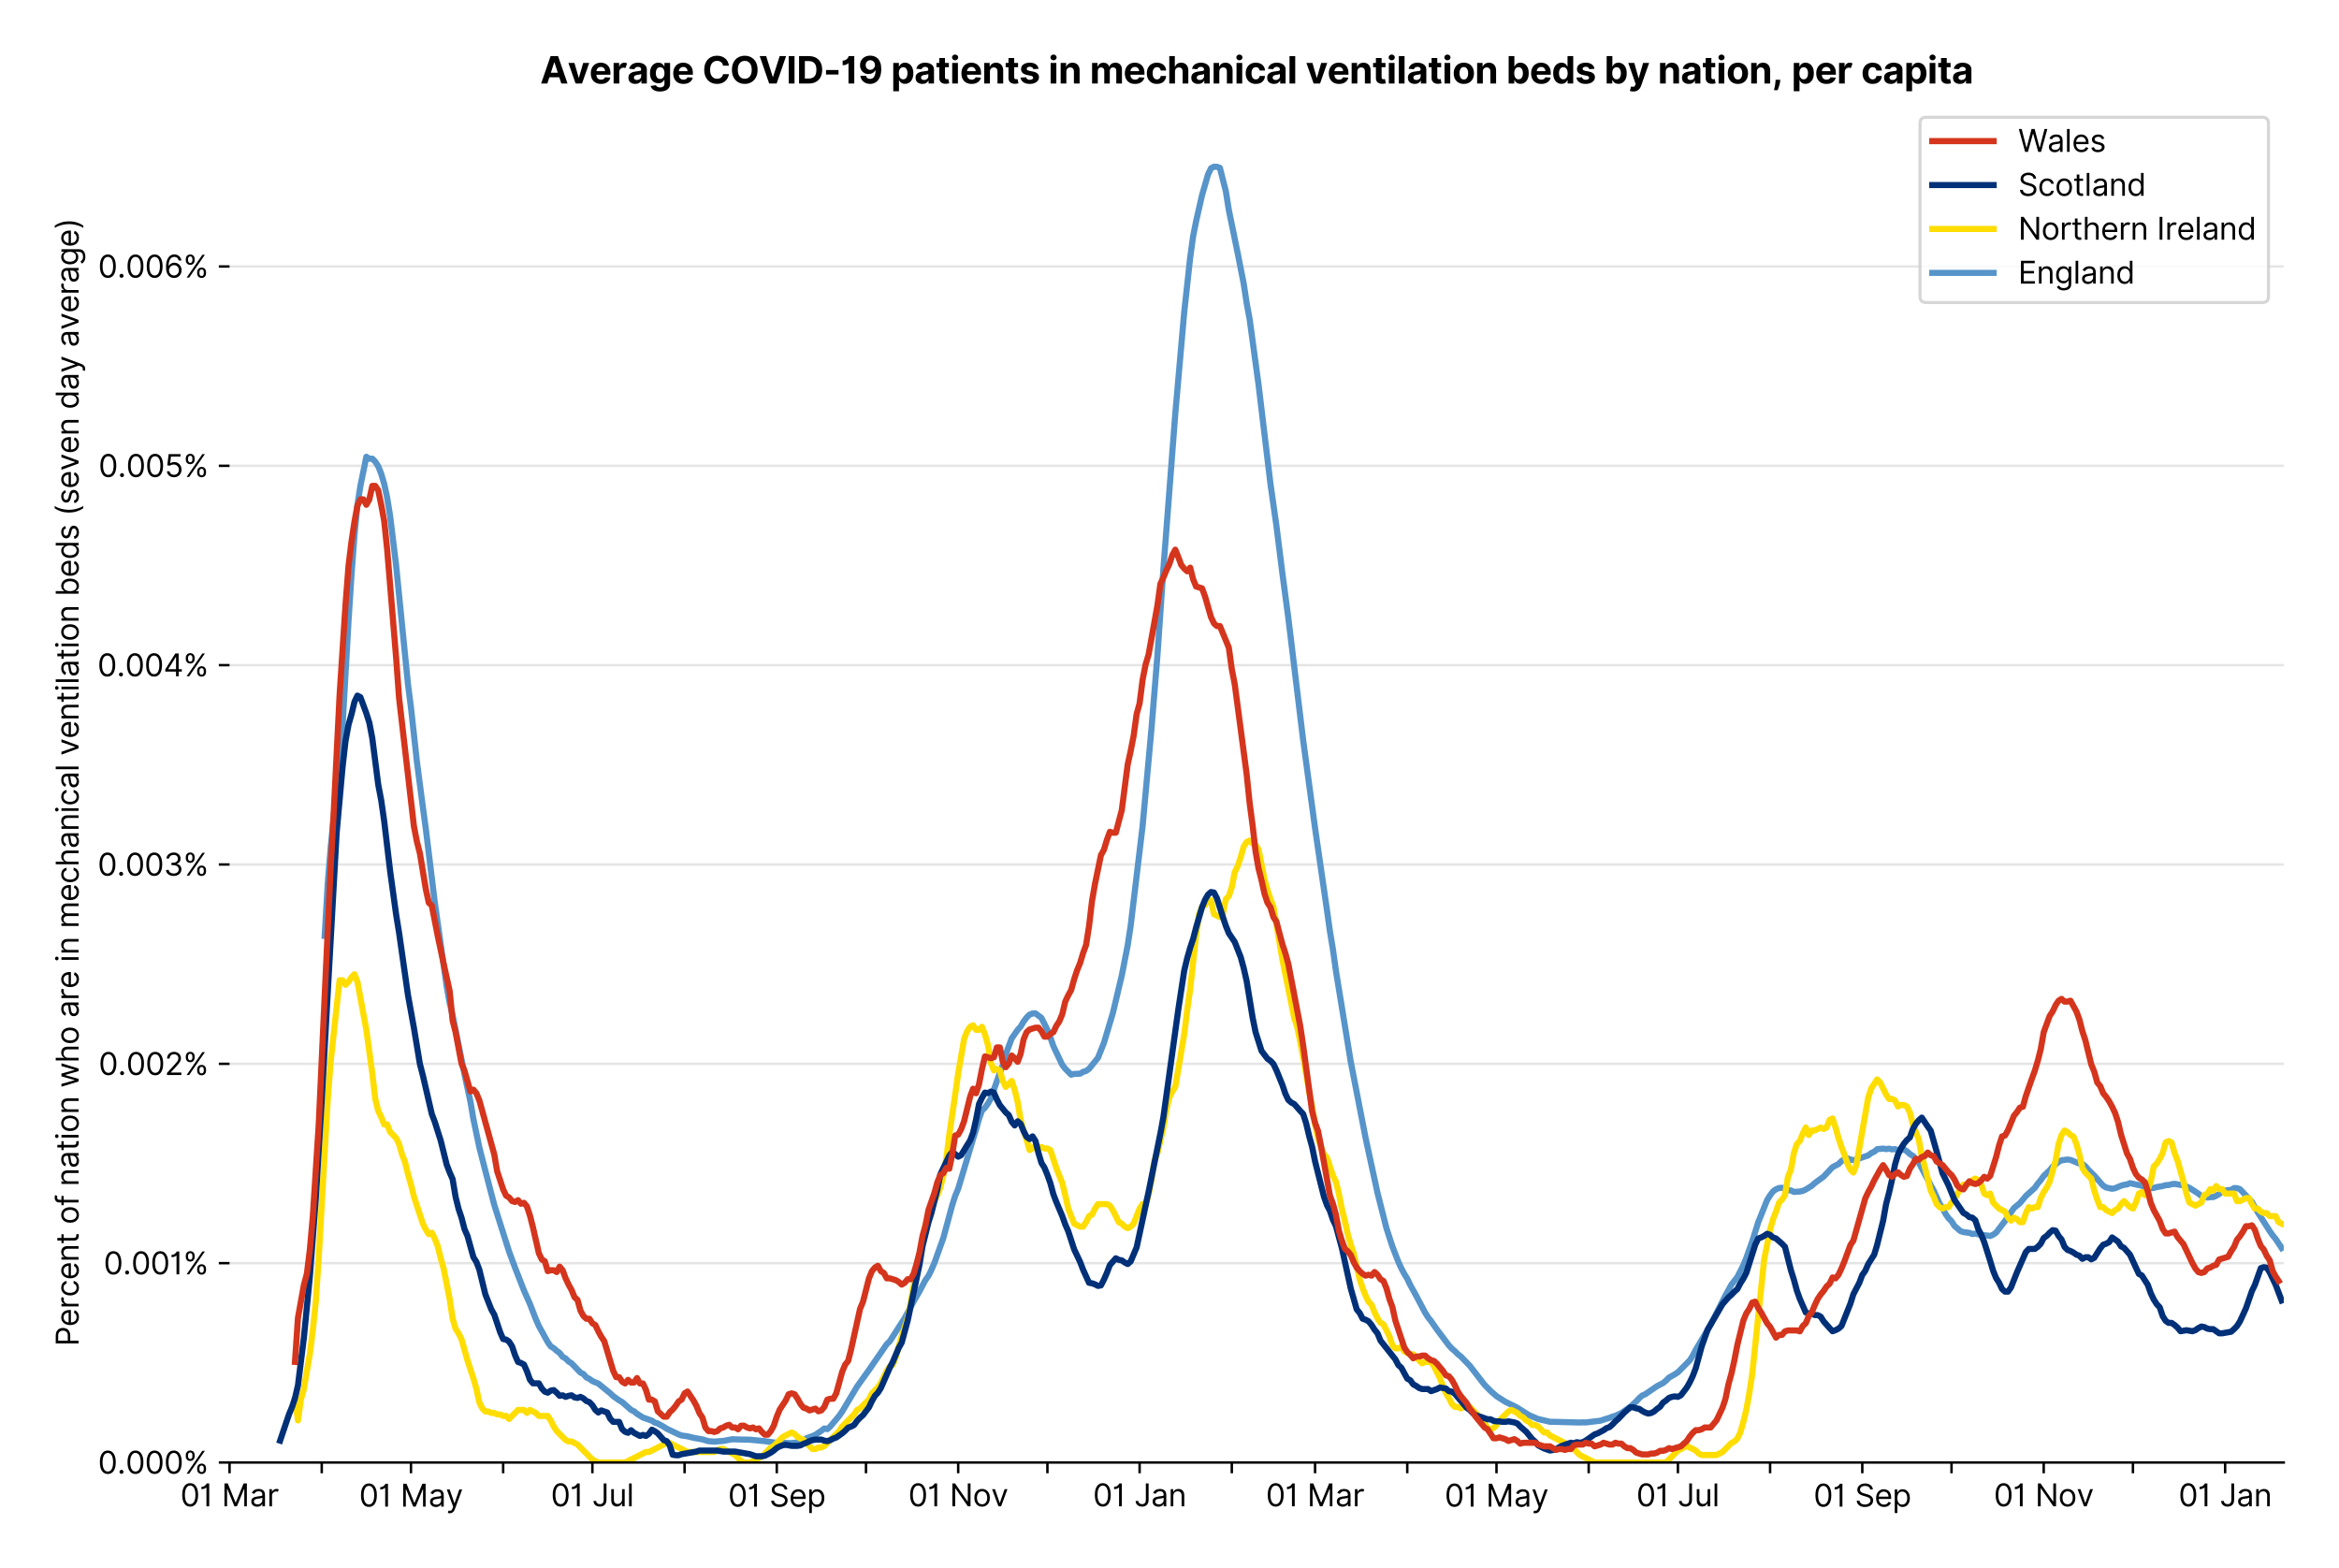 <?xml version="1.0" encoding="utf-8" standalone="no"?>
<!DOCTYPE svg PUBLIC "-//W3C//DTD SVG 1.1//EN"
  "http://www.w3.org/Graphics/SVG/1.1/DTD/svg11.dtd">
<svg xmlns:xlink="http://www.w3.org/1999/xlink" viewBox="0 0 762.425 511.234" xmlns="http://www.w3.org/2000/svg" version="1.1">
 <defs>
  <style type="text/css">*{stroke-linejoin: round; stroke-linecap: butt}</style>
 </defs>
 <g id="figure_1">
  <g id="patch_1">
   <path d="M 0 511.234 
L 762.425 511.234 
L 762.425 0 
L 0 0 
z
" style="fill: #ffffff"/>
  </g>
  <g id="axes_1">
   <g id="patch_2">
    <path d="M 74.825 476.745 
L 744.425 476.745 
L 744.425 33.225 
L 74.825 33.225 
z
" style="fill: #ffffff"/>
   </g>
   <g id="matplotlib.axis_1">
    <g id="xtick_1">
     <g id="line2d_1">
      <defs>
       <path id="m37e4b3e57a" d="M 0 0 
L 0 3.5 
" style="stroke: #000000; stroke-width: 0.8"/>
      </defs>
      <g>
       <use xlink:href="#m37e4b3e57a" x="74.825" y="476.745" style="stroke: #000000; stroke-width: 0.8"/>
      </g>
     </g>
     <g id="text_1">
      <!-- 01 Mar -->
      <g transform="translate(58.788 491.018)scale(0.1 -0.1)">
       <defs>
        <path id="Inter-Regular-30" d="M 2000 -64 
Q 1230 -64 806 561 
Q 382 1186 382 2327 
Q 382 3459 809 4088 
Q 1236 4718 2000 4718 
Q 2764 4718 3191 4088 
Q 3618 3459 3618 2327 
Q 3618 1186 3194 561 
Q 2771 -64 2000 -64 
z
M 2000 436 
Q 2509 436 2791 927 
Q 3073 1418 3073 2327 
Q 3073 3234 2789 3730 
Q 2505 4227 2000 4227 
Q 1496 4227 1211 3730 
Q 927 3234 927 2327 
Q 927 1418 1210 927 
Q 1493 436 2000 436 
z
" transform="scale(0.016)"/>
        <path id="Inter-Regular-31" d="M 1973 4655 
L 1973 0 
L 1409 0 
L 1409 3836 
L 1373 3836 
Q 1341 3773 1209 3692 
Q 1077 3611 868 3551 
Q 659 3491 391 3491 
L 391 3964 
Q 661 3964 859 4061 
Q 1057 4159 1190 4291 
Q 1323 4423 1392 4529 
Q 1461 4636 1473 4655 
L 1973 4655 
z
" transform="scale(0.016)"/>
        <path id="Inter-Regular-20" transform="scale(0.016)"/>
        <path id="Inter-Regular-4d" d="M 564 4655 
L 1236 4655 
L 2818 791 
L 2873 791 
L 4455 4655 
L 5127 4655 
L 5127 0 
L 4600 0 
L 4600 3536 
L 4555 3536 
L 3100 0 
L 2591 0 
L 1136 3536 
L 1091 3536 
L 1091 0 
L 564 0 
L 564 4655 
z
" transform="scale(0.016)"/>
        <path id="Inter-Regular-61" d="M 1518 -82 
Q 1186 -82 916 44 
Q 646 170 486 410 
Q 327 650 327 991 
Q 327 1291 445 1478 
Q 564 1666 761 1773 
Q 959 1880 1199 1933 
Q 1439 1986 1682 2018 
Q 2000 2059 2199 2080 
Q 2398 2102 2490 2154 
Q 2582 2207 2582 2336 
L 2582 2355 
Q 2582 2691 2399 2877 
Q 2216 3064 1846 3064 
Q 1461 3064 1243 2895 
Q 1025 2727 936 2536 
L 427 2718 
Q 564 3036 792 3214 
Q 1021 3393 1292 3464 
Q 1564 3536 1827 3536 
Q 1996 3536 2215 3496 
Q 2434 3457 2640 3334 
Q 2846 3211 2982 2963 
Q 3118 2716 3118 2300 
L 3118 0 
L 2582 0 
L 2582 473 
L 2555 473 
Q 2500 359 2373 229 
Q 2246 100 2034 9 
Q 1823 -82 1518 -82 
z
M 1600 400 
Q 1918 400 2137 525 
Q 2357 650 2469 847 
Q 2582 1045 2582 1264 
L 2582 1755 
Q 2548 1714 2433 1681 
Q 2318 1648 2169 1624 
Q 2021 1600 1881 1583 
Q 1741 1566 1655 1555 
Q 1446 1527 1265 1467 
Q 1084 1407 974 1287 
Q 864 1168 864 964 
Q 864 684 1072 542 
Q 1280 400 1600 400 
z
" transform="scale(0.016)"/>
        <path id="Inter-Regular-72" d="M 491 0 
L 491 3491 
L 1009 3491 
L 1009 2964 
L 1046 2964 
Q 1139 3223 1389 3384 
Q 1639 3545 1955 3545 
Q 2100 3545 2209 3511 
Q 2318 3477 2400 3418 
L 2218 2964 
Q 2161 2993 2085 3010 
Q 2009 3027 1909 3027 
Q 1527 3027 1277 2794 
Q 1027 2561 1027 2209 
L 1027 0 
L 491 0 
z
" transform="scale(0.016)"/>
       </defs>
       <use xlink:href="#Inter-Regular-30"/>
       <use xlink:href="#Inter-Regular-31" x="62.5"/>
       <use xlink:href="#Inter-Regular-20" x="106.676"/>
       <use xlink:href="#Inter-Regular-4d" x="134.801"/>
       <use xlink:href="#Inter-Regular-61" x="225.994"/>
       <use xlink:href="#Inter-Regular-72" x="282.386"/>
      </g>
     </g>
    </g>
    <g id="xtick_2">
     <g id="line2d_2">
      <g>
       <use xlink:href="#m37e4b3e57a" x="104.877" y="476.745" style="stroke: #000000; stroke-width: 0.8"/>
      </g>
     </g>
    </g>
    <g id="xtick_3">
     <g id="line2d_3">
      <g>
       <use xlink:href="#m37e4b3e57a" x="133.96" y="476.745" style="stroke: #000000; stroke-width: 0.8"/>
      </g>
     </g>
     <g id="text_2">
      <!-- 01 May -->
      <g transform="translate(117.057 491.117)scale(0.1 -0.1)">
       <defs>
        <path id="Inter-Regular-79" d="M 818 -1355 
Q 682 -1355 575 -1333 
Q 468 -1311 427 -1291 
L 564 -818 
Q 857 -893 1053 -814 
Q 1250 -736 1391 -345 
L 1509 -18 
L 218 3491 
L 800 3491 
L 1764 709 
L 1800 709 
L 2764 3491 
L 3346 3491 
L 1846 -564 
Q 1550 -1355 818 -1355 
z
" transform="scale(0.016)"/>
       </defs>
       <use xlink:href="#Inter-Regular-30"/>
       <use xlink:href="#Inter-Regular-31" x="62.5"/>
       <use xlink:href="#Inter-Regular-20" x="106.676"/>
       <use xlink:href="#Inter-Regular-4d" x="134.801"/>
       <use xlink:href="#Inter-Regular-61" x="225.994"/>
       <use xlink:href="#Inter-Regular-79" x="282.386"/>
      </g>
     </g>
    </g>
    <g id="xtick_4">
     <g id="line2d_4">
      <g>
       <use xlink:href="#m37e4b3e57a" x="164.012" y="476.745" style="stroke: #000000; stroke-width: 0.8"/>
      </g>
     </g>
    </g>
    <g id="xtick_5">
     <g id="line2d_5">
      <g>
       <use xlink:href="#m37e4b3e57a" x="193.094" y="476.745" style="stroke: #000000; stroke-width: 0.8"/>
      </g>
     </g>
     <g id="text_3">
      <!-- 01 Jul -->
      <g transform="translate(179.551 491.018)scale(0.1 -0.1)">
       <defs>
        <path id="Inter-Regular-4a" d="M 2346 4655 
L 2909 4655 
L 2909 1327 
Q 2909 657 2549 296 
Q 2189 -64 1582 -64 
Q 1200 -64 902 76 
Q 605 216 434 475 
Q 264 734 264 1091 
L 818 1091 
Q 818 795 1034 615 
Q 1250 436 1582 436 
Q 1948 436 2147 664 
Q 2346 893 2346 1327 
L 2346 4655 
z
" transform="scale(0.016)"/>
        <path id="Inter-Regular-75" d="M 2691 1427 
L 2691 3491 
L 3227 3491 
L 3227 0 
L 2691 0 
L 2691 591 
L 2655 591 
Q 2532 325 2273 140 
Q 2014 -45 1618 -45 
Q 1127 -45 809 280 
Q 491 605 491 1273 
L 491 3491 
L 1027 3491 
L 1027 1309 
Q 1027 927 1242 700 
Q 1457 473 1791 473 
Q 1991 473 2199 575 
Q 2407 677 2549 888 
Q 2691 1100 2691 1427 
z
" transform="scale(0.016)"/>
        <path id="Inter-Regular-6c" d="M 1027 4655 
L 1027 0 
L 491 0 
L 491 4655 
L 1027 4655 
z
" transform="scale(0.016)"/>
       </defs>
       <use xlink:href="#Inter-Regular-30"/>
       <use xlink:href="#Inter-Regular-31" x="62.5"/>
       <use xlink:href="#Inter-Regular-20" x="106.676"/>
       <use xlink:href="#Inter-Regular-4a" x="134.801"/>
       <use xlink:href="#Inter-Regular-75" x="189.063"/>
       <use xlink:href="#Inter-Regular-6c" x="247.159"/>
      </g>
     </g>
    </g>
    <g id="xtick_6">
     <g id="line2d_6">
      <g>
       <use xlink:href="#m37e4b3e57a" x="223.146" y="476.745" style="stroke: #000000; stroke-width: 0.8"/>
      </g>
     </g>
    </g>
    <g id="xtick_7">
     <g id="line2d_7">
      <g>
       <use xlink:href="#m37e4b3e57a" x="253.199" y="476.745" style="stroke: #000000; stroke-width: 0.8"/>
      </g>
     </g>
     <g id="text_4">
      <!-- 01 Sep -->
      <g transform="translate(237.311 491.117)scale(0.1 -0.1)">
       <defs>
        <path id="Inter-Regular-53" d="M 3109 3491 
Q 3068 3836 2777 4027 
Q 2486 4218 2064 4218 
Q 1600 4218 1318 3999 
Q 1036 3780 1036 3445 
Q 1036 3195 1189 3042 
Q 1343 2889 1553 2803 
Q 1764 2718 1936 2673 
L 2409 2545 
Q 2591 2498 2815 2414 
Q 3039 2330 3244 2185 
Q 3450 2041 3584 1816 
Q 3718 1591 3718 1264 
Q 3718 886 3521 581 
Q 3325 277 2949 97 
Q 2573 -82 2036 -82 
Q 1286 -82 845 272 
Q 405 627 364 1200 
L 946 1200 
Q 968 936 1124 764 
Q 1280 593 1519 510 
Q 1759 427 2036 427 
Q 2359 427 2616 533 
Q 2873 639 3023 828 
Q 3173 1018 3173 1273 
Q 3173 1505 3043 1650 
Q 2914 1795 2702 1886 
Q 2491 1977 2246 2045 
L 1673 2209 
Q 1127 2366 809 2657 
Q 491 2948 491 3418 
Q 491 3809 703 4101 
Q 916 4393 1276 4555 
Q 1636 4718 2082 4718 
Q 2532 4718 2882 4558 
Q 3232 4398 3437 4120 
Q 3643 3843 3655 3491 
L 3109 3491 
z
" transform="scale(0.016)"/>
        <path id="Inter-Regular-65" d="M 1955 -73 
Q 1450 -73 1085 151 
Q 721 375 524 778 
Q 327 1182 327 1718 
Q 327 2255 524 2665 
Q 721 3075 1074 3305 
Q 1427 3536 1900 3536 
Q 2173 3536 2439 3445 
Q 2705 3355 2923 3151 
Q 3141 2948 3270 2614 
Q 3400 2280 3400 1791 
L 3400 1564 
L 866 1564 
Q 884 1005 1183 707 
Q 1482 409 1955 409 
Q 2271 409 2498 545 
Q 2725 682 2827 955 
L 3346 809 
Q 3223 414 2854 170 
Q 2486 -73 1955 -73 
z
M 866 2027 
L 2855 2027 
Q 2855 2470 2595 2762 
Q 2336 3055 1900 3055 
Q 1593 3055 1368 2911 
Q 1143 2768 1013 2533 
Q 884 2298 866 2027 
z
" transform="scale(0.016)"/>
        <path id="Inter-Regular-70" d="M 491 -1309 
L 491 3491 
L 1009 3491 
L 1009 2936 
L 1073 2936 
Q 1132 3027 1237 3169 
Q 1343 3311 1542 3423 
Q 1741 3536 2082 3536 
Q 2523 3536 2859 3315 
Q 3196 3095 3384 2690 
Q 3573 2286 3573 1736 
Q 3573 1182 3384 776 
Q 3196 370 2861 148 
Q 2527 -73 2091 -73 
Q 1755 -73 1552 39 
Q 1350 152 1241 296 
Q 1132 441 1073 536 
L 1027 536 
L 1027 -1309 
L 491 -1309 
z
M 1018 1745 
Q 1018 1152 1276 780 
Q 1534 409 2018 409 
Q 2355 409 2581 587 
Q 2807 766 2921 1069 
Q 3036 1373 3036 1745 
Q 3036 2114 2923 2410 
Q 2811 2707 2585 2881 
Q 2359 3055 2018 3055 
Q 1527 3055 1272 2693 
Q 1018 2332 1018 1745 
z
" transform="scale(0.016)"/>
       </defs>
       <use xlink:href="#Inter-Regular-30"/>
       <use xlink:href="#Inter-Regular-31" x="62.5"/>
       <use xlink:href="#Inter-Regular-20" x="106.676"/>
       <use xlink:href="#Inter-Regular-53" x="134.801"/>
       <use xlink:href="#Inter-Regular-65" x="198.58"/>
       <use xlink:href="#Inter-Regular-70" x="256.818"/>
      </g>
     </g>
    </g>
    <g id="xtick_8">
     <g id="line2d_8">
      <g>
       <use xlink:href="#m37e4b3e57a" x="282.281" y="476.745" style="stroke: #000000; stroke-width: 0.8"/>
      </g>
     </g>
    </g>
    <g id="xtick_9">
     <g id="line2d_9">
      <g>
       <use xlink:href="#m37e4b3e57a" x="312.333" y="476.745" style="stroke: #000000; stroke-width: 0.8"/>
      </g>
     </g>
     <g id="text_5">
      <!-- 01 Nov -->
      <g transform="translate(296.062 491.018)scale(0.1 -0.1)">
       <defs>
        <path id="Inter-Regular-4e" d="M 4255 4655 
L 4255 0 
L 3709 0 
L 1173 3655 
L 1127 3655 
L 1127 0 
L 564 0 
L 564 4655 
L 1109 4655 
L 3655 991 
L 3700 991 
L 3700 4655 
L 4255 4655 
z
" transform="scale(0.016)"/>
        <path id="Inter-Regular-6f" d="M 1909 -73 
Q 1436 -73 1080 152 
Q 725 377 526 781 
Q 327 1186 327 1727 
Q 327 2273 526 2679 
Q 725 3086 1080 3311 
Q 1436 3536 1909 3536 
Q 2382 3536 2737 3311 
Q 3093 3086 3292 2679 
Q 3491 2273 3491 1727 
Q 3491 1186 3292 781 
Q 3093 377 2737 152 
Q 2382 -73 1909 -73 
z
M 1909 409 
Q 2268 409 2500 593 
Q 2732 777 2843 1077 
Q 2955 1377 2955 1727 
Q 2955 2077 2843 2379 
Q 2732 2682 2500 2868 
Q 2268 3055 1909 3055 
Q 1550 3055 1318 2868 
Q 1086 2682 975 2379 
Q 864 2077 864 1727 
Q 864 1377 975 1077 
Q 1086 777 1318 593 
Q 1550 409 1909 409 
z
" transform="scale(0.016)"/>
        <path id="Inter-Regular-76" d="M 3346 3491 
L 2055 0 
L 1509 0 
L 218 3491 
L 800 3491 
L 1764 709 
L 1800 709 
L 2764 3491 
L 3346 3491 
z
" transform="scale(0.016)"/>
       </defs>
       <use xlink:href="#Inter-Regular-30"/>
       <use xlink:href="#Inter-Regular-31" x="62.5"/>
       <use xlink:href="#Inter-Regular-20" x="106.676"/>
       <use xlink:href="#Inter-Regular-4e" x="134.801"/>
       <use xlink:href="#Inter-Regular-6f" x="210.085"/>
       <use xlink:href="#Inter-Regular-76" x="269.744"/>
      </g>
     </g>
    </g>
    <g id="xtick_10">
     <g id="line2d_10">
      <g>
       <use xlink:href="#m37e4b3e57a" x="341.416" y="476.745" style="stroke: #000000; stroke-width: 0.8"/>
      </g>
     </g>
    </g>
    <g id="xtick_11">
     <g id="line2d_11">
      <g>
       <use xlink:href="#m37e4b3e57a" x="371.468" y="476.745" style="stroke: #000000; stroke-width: 0.8"/>
      </g>
     </g>
     <g id="text_6">
      <!-- 01 Jan -->
      <g transform="translate(356.269 491.018)scale(0.1 -0.1)">
       <defs>
        <path id="Inter-Regular-6e" d="M 1027 2100 
L 1027 0 
L 491 0 
L 491 3491 
L 1009 3491 
L 1009 2945 
L 1055 2945 
Q 1177 3211 1427 3373 
Q 1677 3536 2073 3536 
Q 2602 3536 2928 3211 
Q 3255 2886 3255 2218 
L 3255 0 
L 2718 0 
L 2718 2182 
Q 2718 2593 2504 2824 
Q 2291 3055 1918 3055 
Q 1534 3055 1280 2806 
Q 1027 2557 1027 2100 
z
" transform="scale(0.016)"/>
       </defs>
       <use xlink:href="#Inter-Regular-30"/>
       <use xlink:href="#Inter-Regular-31" x="62.5"/>
       <use xlink:href="#Inter-Regular-20" x="106.676"/>
       <use xlink:href="#Inter-Regular-4a" x="134.801"/>
       <use xlink:href="#Inter-Regular-61" x="189.063"/>
       <use xlink:href="#Inter-Regular-6e" x="245.455"/>
      </g>
     </g>
    </g>
    <g id="xtick_12">
     <g id="line2d_12">
      <g>
       <use xlink:href="#m37e4b3e57a" x="401.52" y="476.745" style="stroke: #000000; stroke-width: 0.8"/>
      </g>
     </g>
    </g>
    <g id="xtick_13">
     <g id="line2d_13">
      <g>
       <use xlink:href="#m37e4b3e57a" x="428.664" y="476.745" style="stroke: #000000; stroke-width: 0.8"/>
      </g>
     </g>
     <g id="text_7">
      <!-- 01 Mar -->
      <g transform="translate(412.627 491.018)scale(0.1 -0.1)">
       <use xlink:href="#Inter-Regular-30"/>
       <use xlink:href="#Inter-Regular-31" x="62.5"/>
       <use xlink:href="#Inter-Regular-20" x="106.676"/>
       <use xlink:href="#Inter-Regular-4d" x="134.801"/>
       <use xlink:href="#Inter-Regular-61" x="225.994"/>
       <use xlink:href="#Inter-Regular-72" x="282.386"/>
      </g>
     </g>
    </g>
    <g id="xtick_14">
     <g id="line2d_14">
      <g>
       <use xlink:href="#m37e4b3e57a" x="458.716" y="476.745" style="stroke: #000000; stroke-width: 0.8"/>
      </g>
     </g>
    </g>
    <g id="xtick_15">
     <g id="line2d_15">
      <g>
       <use xlink:href="#m37e4b3e57a" x="487.799" y="476.745" style="stroke: #000000; stroke-width: 0.8"/>
      </g>
     </g>
     <g id="text_8">
      <!-- 01 May -->
      <g transform="translate(470.895 491.117)scale(0.1 -0.1)">
       <use xlink:href="#Inter-Regular-30"/>
       <use xlink:href="#Inter-Regular-31" x="62.5"/>
       <use xlink:href="#Inter-Regular-20" x="106.676"/>
       <use xlink:href="#Inter-Regular-4d" x="134.801"/>
       <use xlink:href="#Inter-Regular-61" x="225.994"/>
       <use xlink:href="#Inter-Regular-79" x="282.386"/>
      </g>
     </g>
    </g>
    <g id="xtick_16">
     <g id="line2d_16">
      <g>
       <use xlink:href="#m37e4b3e57a" x="517.851" y="476.745" style="stroke: #000000; stroke-width: 0.8"/>
      </g>
     </g>
    </g>
    <g id="xtick_17">
     <g id="line2d_17">
      <g>
       <use xlink:href="#m37e4b3e57a" x="546.933" y="476.745" style="stroke: #000000; stroke-width: 0.8"/>
      </g>
     </g>
     <g id="text_9">
      <!-- 01 Jul -->
      <g transform="translate(533.39 491.018)scale(0.1 -0.1)">
       <use xlink:href="#Inter-Regular-30"/>
       <use xlink:href="#Inter-Regular-31" x="62.5"/>
       <use xlink:href="#Inter-Regular-20" x="106.676"/>
       <use xlink:href="#Inter-Regular-4a" x="134.801"/>
       <use xlink:href="#Inter-Regular-75" x="189.063"/>
       <use xlink:href="#Inter-Regular-6c" x="247.159"/>
      </g>
     </g>
    </g>
    <g id="xtick_18">
     <g id="line2d_18">
      <g>
       <use xlink:href="#m37e4b3e57a" x="576.985" y="476.745" style="stroke: #000000; stroke-width: 0.8"/>
      </g>
     </g>
    </g>
    <g id="xtick_19">
     <g id="line2d_19">
      <g>
       <use xlink:href="#m37e4b3e57a" x="607.037" y="476.745" style="stroke: #000000; stroke-width: 0.8"/>
      </g>
     </g>
     <g id="text_10">
      <!-- 01 Sep -->
      <g transform="translate(591.15 491.117)scale(0.1 -0.1)">
       <use xlink:href="#Inter-Regular-30"/>
       <use xlink:href="#Inter-Regular-31" x="62.5"/>
       <use xlink:href="#Inter-Regular-20" x="106.676"/>
       <use xlink:href="#Inter-Regular-53" x="134.801"/>
       <use xlink:href="#Inter-Regular-65" x="198.58"/>
       <use xlink:href="#Inter-Regular-70" x="256.818"/>
      </g>
     </g>
    </g>
    <g id="xtick_20">
     <g id="line2d_20">
      <g>
       <use xlink:href="#m37e4b3e57a" x="636.12" y="476.745" style="stroke: #000000; stroke-width: 0.8"/>
      </g>
     </g>
    </g>
    <g id="xtick_21">
     <g id="line2d_21">
      <g>
       <use xlink:href="#m37e4b3e57a" x="666.172" y="476.745" style="stroke: #000000; stroke-width: 0.8"/>
      </g>
     </g>
     <g id="text_11">
      <!-- 01 Nov -->
      <g transform="translate(649.901 491.018)scale(0.1 -0.1)">
       <use xlink:href="#Inter-Regular-30"/>
       <use xlink:href="#Inter-Regular-31" x="62.5"/>
       <use xlink:href="#Inter-Regular-20" x="106.676"/>
       <use xlink:href="#Inter-Regular-4e" x="134.801"/>
       <use xlink:href="#Inter-Regular-6f" x="210.085"/>
       <use xlink:href="#Inter-Regular-76" x="269.744"/>
      </g>
     </g>
    </g>
    <g id="xtick_22">
     <g id="line2d_22">
      <g>
       <use xlink:href="#m37e4b3e57a" x="695.255" y="476.745" style="stroke: #000000; stroke-width: 0.8"/>
      </g>
     </g>
    </g>
    <g id="xtick_23">
     <g id="line2d_23">
      <g>
       <use xlink:href="#m37e4b3e57a" x="725.307" y="476.745" style="stroke: #000000; stroke-width: 0.8"/>
      </g>
     </g>
     <g id="text_12">
      <!-- 01 Jan -->
      <g transform="translate(710.108 491.018)scale(0.1 -0.1)">
       <use xlink:href="#Inter-Regular-30"/>
       <use xlink:href="#Inter-Regular-31" x="62.5"/>
       <use xlink:href="#Inter-Regular-20" x="106.676"/>
       <use xlink:href="#Inter-Regular-4a" x="134.801"/>
       <use xlink:href="#Inter-Regular-61" x="189.063"/>
       <use xlink:href="#Inter-Regular-6e" x="245.455"/>
      </g>
     </g>
    </g>
   </g>
   <g id="matplotlib.axis_2">
    <g id="ytick_1">
     <g id="line2d_24">
      <path d="M 74.825 476.745 
L 744.425 476.745 
" clip-path="url(#pf0a32bfac8)" style="fill: none; stroke: #e5e5e5; stroke-width: 0.8; stroke-linecap: square"/>
     </g>
     <g id="line2d_25">
      <defs>
       <path id="mdf8ec68e3d" d="M 0 0 
L -3.5 0 
" style="stroke: #000000; stroke-width: 0.8"/>
      </defs>
      <g>
       <use xlink:href="#mdf8ec68e3d" x="74.825" y="476.745" style="stroke: #000000; stroke-width: 0.8"/>
      </g>
     </g>
     <g id="text_13">
      <!-- 0.000% -->
      <g transform="translate(31.944 480.382)scale(0.1 -0.1)">
       <defs>
        <path id="Inter-Regular-2e" d="M 882 -36 
Q 714 -36 593 84 
Q 473 205 473 373 
Q 473 541 593 661 
Q 714 782 882 782 
Q 1050 782 1170 661 
Q 1291 541 1291 373 
Q 1291 205 1170 84 
Q 1050 -36 882 -36 
z
" transform="scale(0.016)"/>
        <path id="Inter-Regular-25" d="M 2855 873 
L 2855 1118 
Q 2855 1373 2960 1585 
Q 3066 1798 3269 1926 
Q 3473 2055 3764 2055 
Q 4059 2055 4259 1926 
Q 4459 1798 4561 1585 
Q 4664 1373 4664 1118 
L 4664 873 
Q 4664 618 4560 405 
Q 4457 193 4256 64 
Q 4055 -64 3764 -64 
Q 3468 -64 3266 64 
Q 3064 193 2959 405 
Q 2855 618 2855 873 
z
M 536 3536 
L 536 3782 
Q 536 4036 642 4248 
Q 748 4461 951 4589 
Q 1155 4718 1446 4718 
Q 1741 4718 1941 4589 
Q 2141 4461 2243 4248 
Q 2346 4036 2346 3782 
L 2346 3536 
Q 2346 3282 2242 3069 
Q 2139 2857 1937 2728 
Q 1736 2600 1446 2600 
Q 1150 2600 948 2728 
Q 746 2857 641 3069 
Q 536 3282 536 3536 
z
M 709 0 
L 3909 4655 
L 4427 4655 
L 1227 0 
L 709 0 
z
M 3318 1118 
L 3318 873 
Q 3318 661 3418 494 
Q 3518 327 3764 327 
Q 4002 327 4101 494 
Q 4200 661 4200 873 
L 4200 1118 
Q 4200 1330 4104 1497 
Q 4009 1664 3764 1664 
Q 3525 1664 3421 1497 
Q 3318 1330 3318 1118 
z
M 1000 3782 
L 1000 3536 
Q 1000 3325 1100 3158 
Q 1200 2991 1446 2991 
Q 1684 2991 1783 3158 
Q 1882 3325 1882 3536 
L 1882 3782 
Q 1882 3993 1786 4160 
Q 1691 4327 1446 4327 
Q 1207 4327 1103 4160 
Q 1000 3993 1000 3782 
z
" transform="scale(0.016)"/>
       </defs>
       <use xlink:href="#Inter-Regular-30"/>
       <use xlink:href="#Inter-Regular-2e" x="62.5"/>
       <use xlink:href="#Inter-Regular-30" x="90.057"/>
       <use xlink:href="#Inter-Regular-30" x="152.557"/>
       <use xlink:href="#Inter-Regular-30" x="215.057"/>
       <use xlink:href="#Inter-Regular-25" x="277.557"/>
      </g>
     </g>
    </g>
    <g id="ytick_2">
     <g id="line2d_26">
      <path d="M 74.825 411.765 
L 744.425 411.765 
" clip-path="url(#pf0a32bfac8)" style="fill: none; stroke: #e5e5e5; stroke-width: 0.8; stroke-linecap: square"/>
     </g>
     <g id="line2d_27">
      <g>
       <use xlink:href="#mdf8ec68e3d" x="74.825" y="411.765" style="stroke: #000000; stroke-width: 0.8"/>
      </g>
     </g>
     <g id="text_14">
      <!-- 0.001% -->
      <g transform="translate(33.777 415.401)scale(0.1 -0.1)">
       <use xlink:href="#Inter-Regular-30"/>
       <use xlink:href="#Inter-Regular-2e" x="62.5"/>
       <use xlink:href="#Inter-Regular-30" x="90.057"/>
       <use xlink:href="#Inter-Regular-30" x="152.557"/>
       <use xlink:href="#Inter-Regular-31" x="215.057"/>
       <use xlink:href="#Inter-Regular-25" x="259.233"/>
      </g>
     </g>
    </g>
    <g id="ytick_3">
     <g id="line2d_28">
      <path d="M 74.825 346.784 
L 744.425 346.784 
" clip-path="url(#pf0a32bfac8)" style="fill: none; stroke: #e5e5e5; stroke-width: 0.8; stroke-linecap: square"/>
     </g>
     <g id="line2d_29">
      <g>
       <use xlink:href="#mdf8ec68e3d" x="74.825" y="346.784" style="stroke: #000000; stroke-width: 0.8"/>
      </g>
     </g>
     <g id="text_15">
      <!-- 0.002% -->
      <g transform="translate(32.142 350.421)scale(0.1 -0.1)">
       <defs>
        <path id="Inter-Regular-32" d="M 482 0 
L 482 409 
L 2018 2091 
Q 2289 2386 2464 2605 
Q 2639 2825 2724 3019 
Q 2809 3214 2809 3427 
Q 2809 3795 2553 4011 
Q 2298 4227 1918 4227 
Q 1514 4227 1275 3985 
Q 1036 3743 1036 3345 
L 500 3345 
Q 500 3755 688 4064 
Q 877 4373 1203 4545 
Q 1530 4718 1936 4718 
Q 2346 4718 2661 4545 
Q 2977 4373 3156 4079 
Q 3336 3786 3336 3427 
Q 3336 3170 3244 2926 
Q 3152 2682 2926 2383 
Q 2700 2084 2300 1655 
L 1255 536 
L 1255 500 
L 3418 500 
L 3418 0 
L 482 0 
z
" transform="scale(0.016)"/>
       </defs>
       <use xlink:href="#Inter-Regular-30"/>
       <use xlink:href="#Inter-Regular-2e" x="62.5"/>
       <use xlink:href="#Inter-Regular-30" x="90.057"/>
       <use xlink:href="#Inter-Regular-30" x="152.557"/>
       <use xlink:href="#Inter-Regular-32" x="215.057"/>
       <use xlink:href="#Inter-Regular-25" x="275.568"/>
      </g>
     </g>
    </g>
    <g id="ytick_4">
     <g id="line2d_30">
      <path d="M 74.825 281.804 
L 744.425 281.804 
" clip-path="url(#pf0a32bfac8)" style="fill: none; stroke: #e5e5e5; stroke-width: 0.8; stroke-linecap: square"/>
     </g>
     <g id="line2d_31">
      <g>
       <use xlink:href="#mdf8ec68e3d" x="74.825" y="281.804" style="stroke: #000000; stroke-width: 0.8"/>
      </g>
     </g>
     <g id="text_16">
      <!-- 0.003% -->
      <g transform="translate(31.83 285.441)scale(0.1 -0.1)">
       <defs>
        <path id="Inter-Regular-33" d="M 2055 -64 
Q 1605 -64 1253 90 
Q 902 245 696 521 
Q 491 798 473 1164 
L 1046 1164 
Q 1071 827 1356 631 
Q 1641 436 2046 436 
Q 2493 436 2783 664 
Q 3073 893 3073 1264 
Q 3073 1650 2787 1893 
Q 2502 2136 1973 2136 
L 1600 2136 
L 1600 2636 
L 1973 2636 
Q 2386 2636 2647 2856 
Q 2909 3077 2909 3445 
Q 2909 3798 2679 4012 
Q 2450 4227 2064 4227 
Q 1823 4227 1610 4139 
Q 1398 4052 1264 3887 
Q 1130 3723 1118 3491 
L 573 3491 
Q 586 3857 793 4133 
Q 1000 4409 1335 4563 
Q 1671 4718 2073 4718 
Q 2505 4718 2814 4544 
Q 3123 4370 3289 4086 
Q 3455 3802 3455 3473 
Q 3455 3080 3249 2802 
Q 3043 2525 2691 2418 
L 2691 2382 
Q 3132 2309 3379 2008 
Q 3627 1707 3627 1264 
Q 3627 884 3421 583 
Q 3216 282 2861 109 
Q 2507 -64 2055 -64 
z
" transform="scale(0.016)"/>
       </defs>
       <use xlink:href="#Inter-Regular-30"/>
       <use xlink:href="#Inter-Regular-2e" x="62.5"/>
       <use xlink:href="#Inter-Regular-30" x="90.057"/>
       <use xlink:href="#Inter-Regular-30" x="152.557"/>
       <use xlink:href="#Inter-Regular-33" x="215.057"/>
       <use xlink:href="#Inter-Regular-25" x="278.693"/>
      </g>
     </g>
    </g>
    <g id="ytick_5">
     <g id="line2d_32">
      <path d="M 74.825 216.824 
L 744.425 216.824 
" clip-path="url(#pf0a32bfac8)" style="fill: none; stroke: #e5e5e5; stroke-width: 0.8; stroke-linecap: square"/>
     </g>
     <g id="line2d_33">
      <g>
       <use xlink:href="#mdf8ec68e3d" x="74.825" y="216.824" style="stroke: #000000; stroke-width: 0.8"/>
      </g>
     </g>
     <g id="text_17">
      <!-- 0.004% -->
      <g transform="translate(31.773 220.46)scale(0.1 -0.1)">
       <defs>
        <path id="Inter-Regular-34" d="M 373 955 
L 373 1418 
L 2418 4655 
L 3100 4655 
L 3100 1455 
L 3736 1455 
L 3736 955 
L 3100 955 
L 3100 0 
L 2564 0 
L 2564 955 
L 373 955 
z
M 2564 1455 
L 2564 3936 
L 2527 3936 
L 982 1491 
L 982 1455 
L 2564 1455 
z
" transform="scale(0.016)"/>
       </defs>
       <use xlink:href="#Inter-Regular-30"/>
       <use xlink:href="#Inter-Regular-2e" x="62.5"/>
       <use xlink:href="#Inter-Regular-30" x="90.057"/>
       <use xlink:href="#Inter-Regular-30" x="152.557"/>
       <use xlink:href="#Inter-Regular-34" x="215.057"/>
       <use xlink:href="#Inter-Regular-25" x="279.261"/>
      </g>
     </g>
    </g>
    <g id="ytick_6">
     <g id="line2d_34">
      <path d="M 74.825 151.843 
L 744.425 151.843 
" clip-path="url(#pf0a32bfac8)" style="fill: none; stroke: #e5e5e5; stroke-width: 0.8; stroke-linecap: square"/>
     </g>
     <g id="line2d_35">
      <g>
       <use xlink:href="#mdf8ec68e3d" x="74.825" y="151.843" style="stroke: #000000; stroke-width: 0.8"/>
      </g>
     </g>
     <g id="text_18">
      <!-- 0.005% -->
      <g transform="translate(32.114 155.48)scale(0.1 -0.1)">
       <defs>
        <path id="Inter-Regular-35" d="M 1936 -64 
Q 1536 -64 1216 95 
Q 896 255 702 532 
Q 509 809 491 1164 
L 1036 1164 
Q 1068 848 1324 642 
Q 1580 436 1936 436 
Q 2223 436 2447 570 
Q 2671 705 2799 940 
Q 2927 1175 2927 1473 
Q 2927 1777 2794 2017 
Q 2661 2257 2429 2395 
Q 2198 2534 1900 2536 
Q 1686 2539 1461 2472 
Q 1236 2405 1091 2300 
L 564 2364 
L 846 4655 
L 3264 4655 
L 3264 4155 
L 1318 4155 
L 1155 2782 
L 1182 2782 
Q 1325 2895 1541 2970 
Q 1757 3045 1991 3045 
Q 2418 3045 2753 2842 
Q 3089 2639 3281 2286 
Q 3473 1934 3473 1482 
Q 3473 1036 3274 687 
Q 3075 339 2727 137 
Q 2380 -64 1936 -64 
z
" transform="scale(0.016)"/>
       </defs>
       <use xlink:href="#Inter-Regular-30"/>
       <use xlink:href="#Inter-Regular-2e" x="62.5"/>
       <use xlink:href="#Inter-Regular-30" x="90.057"/>
       <use xlink:href="#Inter-Regular-30" x="152.557"/>
       <use xlink:href="#Inter-Regular-35" x="215.057"/>
       <use xlink:href="#Inter-Regular-25" x="275.852"/>
      </g>
     </g>
    </g>
    <g id="ytick_7">
     <g id="line2d_36">
      <path d="M 74.825 86.863 
L 744.425 86.863 
" clip-path="url(#pf0a32bfac8)" style="fill: none; stroke: #e5e5e5; stroke-width: 0.8; stroke-linecap: square"/>
     </g>
     <g id="line2d_37">
      <g>
       <use xlink:href="#mdf8ec68e3d" x="74.825" y="86.863" style="stroke: #000000; stroke-width: 0.8"/>
      </g>
     </g>
     <g id="text_19">
      <!-- 0.006% -->
      <g transform="translate(31.958 90.5)scale(0.1 -0.1)">
       <defs>
        <path id="Inter-Regular-36" d="M 2027 -64 
Q 1741 -59 1454 45 
Q 1168 150 932 399 
Q 696 648 552 1074 
Q 409 1500 409 2145 
Q 409 3386 861 4056 
Q 1314 4727 2100 4727 
Q 2686 4727 3073 4384 
Q 3461 4041 3546 3491 
L 2991 3491 
Q 2914 3811 2691 4019 
Q 2468 4227 2100 4227 
Q 1559 4227 1249 3755 
Q 939 3284 936 2427 
L 973 2427 
Q 1164 2716 1461 2880 
Q 1759 3045 2118 3045 
Q 2518 3045 2850 2846 
Q 3182 2648 3382 2299 
Q 3582 1950 3582 1500 
Q 3582 1068 3389 710 
Q 3196 352 2847 142 
Q 2498 -68 2027 -64 
z
M 2027 436 
Q 2314 436 2542 579 
Q 2771 723 2903 964 
Q 3036 1205 3036 1500 
Q 3036 1789 2908 2026 
Q 2780 2264 2556 2404 
Q 2332 2545 2046 2545 
Q 1757 2545 1525 2397 
Q 1293 2250 1157 2010 
Q 1021 1770 1018 1491 
Q 1018 1214 1149 973 
Q 1280 732 1508 584 
Q 1736 436 2027 436 
z
" transform="scale(0.016)"/>
       </defs>
       <use xlink:href="#Inter-Regular-30"/>
       <use xlink:href="#Inter-Regular-2e" x="62.5"/>
       <use xlink:href="#Inter-Regular-30" x="90.057"/>
       <use xlink:href="#Inter-Regular-30" x="152.557"/>
       <use xlink:href="#Inter-Regular-36" x="215.057"/>
       <use xlink:href="#Inter-Regular-25" x="277.415"/>
      </g>
     </g>
    </g>
    <g id="text_20">
     <!-- Percent of nation who are in mechanical ventilation beds (seven day average) -->
     <g transform="translate(25.614 438.816)rotate(-90)scale(0.1 -0.1)">
      <defs>
       <path id="Inter-Regular-50" d="M 564 0 
L 564 4655 
L 2136 4655 
Q 2684 4655 3033 4458 
Q 3382 4261 3550 3927 
Q 3718 3593 3718 3182 
Q 3718 2770 3551 2434 
Q 3384 2098 3036 1899 
Q 2689 1700 2146 1700 
L 1127 1700 
L 1127 0 
L 564 0 
z
M 1127 2200 
L 2127 2200 
Q 2689 2200 2926 2482 
Q 3164 2764 3164 3182 
Q 3164 3602 2925 3878 
Q 2686 4155 2118 4155 
L 1127 4155 
L 1127 2200 
z
" transform="scale(0.016)"/>
       <path id="Inter-Regular-63" d="M 1909 -73 
Q 1418 -73 1063 159 
Q 709 391 518 798 
Q 327 1205 327 1727 
Q 327 2259 524 2667 
Q 721 3075 1074 3305 
Q 1427 3536 1900 3536 
Q 2268 3536 2563 3400 
Q 2859 3264 3047 3018 
Q 3236 2773 3282 2445 
L 2746 2445 
Q 2684 2684 2474 2869 
Q 2264 3055 1909 3055 
Q 1439 3055 1151 2697 
Q 864 2339 864 1745 
Q 864 1139 1148 774 
Q 1432 409 1909 409 
Q 2223 409 2447 570 
Q 2671 732 2746 1018 
L 3282 1018 
Q 3236 709 3058 462 
Q 2880 216 2588 71 
Q 2296 -73 1909 -73 
z
" transform="scale(0.016)"/>
       <path id="Inter-Regular-74" d="M 2009 3491 
L 2009 3036 
L 1264 3036 
L 1264 1000 
Q 1264 773 1331 660 
Q 1398 548 1503 510 
Q 1609 473 1727 473 
Q 1816 473 1873 483 
Q 1930 493 1964 500 
L 2073 18 
Q 2018 -2 1920 -23 
Q 1823 -45 1673 -45 
Q 1446 -45 1228 52 
Q 1011 150 869 350 
Q 727 550 727 855 
L 727 3036 
L 200 3036 
L 200 3491 
L 727 3491 
L 727 4327 
L 1264 4327 
L 1264 3491 
L 2009 3491 
z
" transform="scale(0.016)"/>
       <path id="Inter-Regular-66" d="M 2046 3491 
L 2046 3036 
L 1264 3036 
L 1264 0 
L 727 0 
L 727 3036 
L 164 3036 
L 164 3491 
L 727 3491 
L 727 3973 
Q 727 4273 868 4473 
Q 1009 4673 1234 4773 
Q 1459 4873 1709 4873 
Q 1907 4873 2032 4841 
Q 2157 4809 2218 4782 
L 2064 4318 
Q 2023 4332 1951 4352 
Q 1880 4373 1764 4373 
Q 1498 4373 1381 4239 
Q 1264 4105 1264 3845 
L 1264 3491 
L 2046 3491 
z
" transform="scale(0.016)"/>
       <path id="Inter-Regular-69" d="M 491 0 
L 491 3491 
L 1027 3491 
L 1027 0 
L 491 0 
z
M 764 4073 
Q 607 4073 494 4179 
Q 382 4286 382 4436 
Q 382 4586 494 4693 
Q 607 4800 764 4800 
Q 921 4800 1033 4693 
Q 1146 4586 1146 4436 
Q 1146 4286 1033 4179 
Q 921 4073 764 4073 
z
" transform="scale(0.016)"/>
       <path id="Inter-Regular-77" d="M 1282 0 
L 218 3491 
L 782 3491 
L 1536 818 
L 1573 818 
L 2318 3491 
L 2891 3491 
L 3627 827 
L 3664 827 
L 4418 3491 
L 4982 3491 
L 3918 0 
L 3391 0 
L 2627 2682 
L 2573 2682 
L 1809 0 
L 1282 0 
z
" transform="scale(0.016)"/>
       <path id="Inter-Regular-68" d="M 1027 2100 
L 1027 0 
L 491 0 
L 491 4655 
L 1027 4655 
L 1027 2945 
L 1073 2945 
Q 1196 3216 1442 3376 
Q 1689 3536 2100 3536 
Q 2636 3536 2963 3213 
Q 3291 2891 3291 2218 
L 3291 0 
L 2755 0 
L 2755 2182 
Q 2755 2598 2540 2826 
Q 2325 3055 1946 3055 
Q 1548 3055 1287 2806 
Q 1027 2557 1027 2100 
z
" transform="scale(0.016)"/>
       <path id="Inter-Regular-6d" d="M 491 0 
L 491 3491 
L 1009 3491 
L 1009 2945 
L 1055 2945 
Q 1164 3225 1407 3380 
Q 1650 3536 1991 3536 
Q 2336 3536 2567 3380 
Q 2798 3225 2927 2945 
L 2964 2945 
Q 3098 3216 3366 3376 
Q 3634 3536 4009 3536 
Q 4477 3536 4775 3244 
Q 5073 2952 5073 2336 
L 5073 0 
L 4536 0 
L 4536 2336 
Q 4536 2723 4325 2889 
Q 4114 3055 3827 3055 
Q 3459 3055 3257 2833 
Q 3055 2611 3055 2273 
L 3055 0 
L 2509 0 
L 2509 2391 
Q 2509 2689 2316 2872 
Q 2123 3055 1818 3055 
Q 1609 3055 1428 2943 
Q 1248 2832 1137 2635 
Q 1027 2439 1027 2182 
L 1027 0 
L 491 0 
z
" transform="scale(0.016)"/>
       <path id="Inter-Regular-62" d="M 564 0 
L 564 4655 
L 1100 4655 
L 1100 2936 
L 1146 2936 
Q 1205 3027 1310 3169 
Q 1416 3311 1615 3423 
Q 1814 3536 2155 3536 
Q 2596 3536 2932 3315 
Q 3268 3095 3457 2690 
Q 3646 2286 3646 1736 
Q 3646 1182 3457 776 
Q 3268 370 2934 148 
Q 2600 -73 2164 -73 
Q 1827 -73 1625 39 
Q 1423 152 1314 296 
Q 1205 441 1146 536 
L 1082 536 
L 1082 0 
L 564 0 
z
M 1091 1745 
Q 1091 1152 1349 780 
Q 1607 409 2091 409 
Q 2427 409 2653 587 
Q 2880 766 2994 1069 
Q 3109 1373 3109 1745 
Q 3109 2114 2996 2410 
Q 2884 2707 2658 2881 
Q 2432 3055 2091 3055 
Q 1600 3055 1345 2693 
Q 1091 2332 1091 1745 
z
" transform="scale(0.016)"/>
       <path id="Inter-Regular-64" d="M 1809 -73 
Q 1373 -73 1039 148 
Q 705 370 516 776 
Q 327 1182 327 1736 
Q 327 2286 516 2690 
Q 705 3095 1041 3315 
Q 1377 3536 1818 3536 
Q 2159 3536 2358 3423 
Q 2557 3311 2662 3169 
Q 2768 3027 2827 2936 
L 2873 2936 
L 2873 4655 
L 3409 4655 
L 3409 0 
L 2891 0 
L 2891 536 
L 2827 536 
Q 2768 441 2659 296 
Q 2550 152 2348 39 
Q 2146 -73 1809 -73 
z
M 1882 409 
Q 2366 409 2624 780 
Q 2882 1152 2882 1745 
Q 2882 2332 2627 2693 
Q 2373 3055 1882 3055 
Q 1541 3055 1315 2881 
Q 1089 2707 976 2410 
Q 864 2114 864 1745 
Q 864 1373 978 1069 
Q 1093 766 1319 587 
Q 1546 409 1882 409 
z
" transform="scale(0.016)"/>
       <path id="Inter-Regular-73" d="M 2964 2709 
L 2482 2573 
Q 2411 2755 2245 2914 
Q 2080 3073 1727 3073 
Q 1407 3073 1194 2926 
Q 982 2780 982 2555 
Q 982 2355 1127 2239 
Q 1273 2123 1582 2045 
L 2100 1918 
Q 3027 1691 3027 973 
Q 3027 673 2855 436 
Q 2684 200 2377 63 
Q 2071 -73 1664 -73 
Q 1130 -73 780 159 
Q 430 391 336 836 
L 846 964 
Q 989 400 1655 400 
Q 2030 400 2251 560 
Q 2473 720 2473 945 
Q 2473 1316 1955 1436 
L 1373 1573 
Q 893 1686 669 1926 
Q 446 2166 446 2527 
Q 446 2823 613 3050 
Q 780 3277 1069 3406 
Q 1359 3536 1727 3536 
Q 2246 3536 2542 3309 
Q 2839 3082 2964 2709 
z
" transform="scale(0.016)"/>
       <path id="Inter-Regular-28" d="M 682 1964 
Q 682 2823 906 3544 
Q 1130 4266 1546 4873 
L 2018 4873 
Q 1800 4573 1623 4095 
Q 1446 3618 1341 3061 
Q 1236 2505 1236 1964 
Q 1236 1423 1341 866 
Q 1446 309 1623 -168 
Q 1800 -645 2018 -945 
L 1546 -945 
Q 1130 -339 906 383 
Q 682 1105 682 1964 
z
" transform="scale(0.016)"/>
       <path id="Inter-Regular-67" d="M 1900 -1382 
Q 1316 -1382 976 -1169 
Q 636 -957 473 -682 
L 900 -382 
Q 973 -477 1084 -601 
Q 1196 -725 1390 -817 
Q 1584 -909 1900 -909 
Q 2323 -909 2598 -704 
Q 2873 -500 2873 -64 
L 2873 645 
L 2827 645 
Q 2768 550 2660 410 
Q 2552 270 2351 162 
Q 2150 55 1809 55 
Q 1386 55 1051 255 
Q 716 455 521 836 
Q 327 1218 327 1764 
Q 327 2300 516 2699 
Q 705 3098 1041 3317 
Q 1377 3536 1818 3536 
Q 2159 3536 2360 3423 
Q 2561 3311 2669 3169 
Q 2777 3027 2836 2936 
L 2891 2936 
L 2891 3491 
L 3409 3491 
L 3409 -100 
Q 3409 -550 3205 -833 
Q 3002 -1116 2660 -1249 
Q 2318 -1382 1900 -1382 
z
M 1882 536 
Q 2366 536 2624 864 
Q 2882 1193 2882 1773 
Q 2882 2339 2627 2697 
Q 2373 3055 1882 3055 
Q 1541 3055 1315 2882 
Q 1089 2709 976 2418 
Q 864 2127 864 1773 
Q 864 1227 1120 881 
Q 1377 536 1882 536 
z
" transform="scale(0.016)"/>
       <path id="Inter-Regular-29" d="M 1638 1940 
Q 1638 1081 1414 359 
Q 1191 -362 775 -969 
L 302 -969 
Q 520 -669 697 -191 
Q 875 286 979 842 
Q 1084 1399 1084 1940 
Q 1084 2481 979 3038 
Q 875 3595 697 4072 
Q 520 4549 302 4849 
L 775 4849 
Q 1191 4243 1414 3521 
Q 1638 2799 1638 1940 
z
" transform="scale(0.016)"/>
      </defs>
      <use xlink:href="#Inter-Regular-50"/>
      <use xlink:href="#Inter-Regular-65" x="63.494"/>
      <use xlink:href="#Inter-Regular-72" x="121.733"/>
      <use xlink:href="#Inter-Regular-63" x="160.085"/>
      <use xlink:href="#Inter-Regular-65" x="215.909"/>
      <use xlink:href="#Inter-Regular-6e" x="274.148"/>
      <use xlink:href="#Inter-Regular-74" x="332.671"/>
      <use xlink:href="#Inter-Regular-20" x="369.034"/>
      <use xlink:href="#Inter-Regular-6f" x="397.159"/>
      <use xlink:href="#Inter-Regular-66" x="456.818"/>
      <use xlink:href="#Inter-Regular-20" x="492.898"/>
      <use xlink:href="#Inter-Regular-6e" x="521.023"/>
      <use xlink:href="#Inter-Regular-61" x="579.546"/>
      <use xlink:href="#Inter-Regular-74" x="635.938"/>
      <use xlink:href="#Inter-Regular-69" x="672.301"/>
      <use xlink:href="#Inter-Regular-6f" x="696.023"/>
      <use xlink:href="#Inter-Regular-6e" x="755.682"/>
      <use xlink:href="#Inter-Regular-20" x="814.205"/>
      <use xlink:href="#Inter-Regular-77" x="842.33"/>
      <use xlink:href="#Inter-Regular-68" x="923.58"/>
      <use xlink:href="#Inter-Regular-6f" x="982.671"/>
      <use xlink:href="#Inter-Regular-20" x="1042.33"/>
      <use xlink:href="#Inter-Regular-61" x="1070.455"/>
      <use xlink:href="#Inter-Regular-72" x="1126.847"/>
      <use xlink:href="#Inter-Regular-65" x="1165.199"/>
      <use xlink:href="#Inter-Regular-20" x="1223.438"/>
      <use xlink:href="#Inter-Regular-69" x="1251.563"/>
      <use xlink:href="#Inter-Regular-6e" x="1275.284"/>
      <use xlink:href="#Inter-Regular-20" x="1333.807"/>
      <use xlink:href="#Inter-Regular-6d" x="1361.932"/>
      <use xlink:href="#Inter-Regular-65" x="1448.864"/>
      <use xlink:href="#Inter-Regular-63" x="1507.103"/>
      <use xlink:href="#Inter-Regular-68" x="1562.926"/>
      <use xlink:href="#Inter-Regular-61" x="1622.017"/>
      <use xlink:href="#Inter-Regular-6e" x="1678.409"/>
      <use xlink:href="#Inter-Regular-69" x="1736.932"/>
      <use xlink:href="#Inter-Regular-63" x="1760.654"/>
      <use xlink:href="#Inter-Regular-61" x="1816.478"/>
      <use xlink:href="#Inter-Regular-6c" x="1872.87"/>
      <use xlink:href="#Inter-Regular-20" x="1896.591"/>
      <use xlink:href="#Inter-Regular-76" x="1924.716"/>
      <use xlink:href="#Inter-Regular-65" x="1980.398"/>
      <use xlink:href="#Inter-Regular-6e" x="2038.637"/>
      <use xlink:href="#Inter-Regular-74" x="2097.159"/>
      <use xlink:href="#Inter-Regular-69" x="2133.523"/>
      <use xlink:href="#Inter-Regular-6c" x="2157.245"/>
      <use xlink:href="#Inter-Regular-61" x="2180.966"/>
      <use xlink:href="#Inter-Regular-74" x="2237.358"/>
      <use xlink:href="#Inter-Regular-69" x="2273.722"/>
      <use xlink:href="#Inter-Regular-6f" x="2297.444"/>
      <use xlink:href="#Inter-Regular-6e" x="2357.103"/>
      <use xlink:href="#Inter-Regular-20" x="2415.625"/>
      <use xlink:href="#Inter-Regular-62" x="2443.75"/>
      <use xlink:href="#Inter-Regular-65" x="2505.824"/>
      <use xlink:href="#Inter-Regular-64" x="2564.063"/>
      <use xlink:href="#Inter-Regular-73" x="2626.137"/>
      <use xlink:href="#Inter-Regular-20" x="2678.41"/>
      <use xlink:href="#Inter-Regular-28" x="2706.535"/>
      <use xlink:href="#Inter-Regular-73" x="2742.756"/>
      <use xlink:href="#Inter-Regular-65" x="2795.029"/>
      <use xlink:href="#Inter-Regular-76" x="2853.267"/>
      <use xlink:href="#Inter-Regular-65" x="2908.949"/>
      <use xlink:href="#Inter-Regular-6e" x="2967.188"/>
      <use xlink:href="#Inter-Regular-20" x="3025.711"/>
      <use xlink:href="#Inter-Regular-64" x="3053.836"/>
      <use xlink:href="#Inter-Regular-61" x="3115.91"/>
      <use xlink:href="#Inter-Regular-79" x="3172.302"/>
      <use xlink:href="#Inter-Regular-20" x="3227.983"/>
      <use xlink:href="#Inter-Regular-61" x="3256.108"/>
      <use xlink:href="#Inter-Regular-76" x="3312.501"/>
      <use xlink:href="#Inter-Regular-65" x="3368.182"/>
      <use xlink:href="#Inter-Regular-72" x="3426.421"/>
      <use xlink:href="#Inter-Regular-61" x="3464.773"/>
      <use xlink:href="#Inter-Regular-67" x="3521.165"/>
      <use xlink:href="#Inter-Regular-65" x="3582.103"/>
      <use xlink:href="#Inter-Regular-29" x="3640.341"/>
     </g>
    </g>
   </g>
   <g id="line2d_38">
    <path d="M 105.846 305.073 
L 106.816 288.182 
L 107.785 276.346 
L 111.663 236.654 
L 113.602 202.444 
L 114.571 187.424 
L 115.541 174.555 
L 116.51 164.574 
L 117.48 158.386 
L 119.418 148.897 
L 120.388 149.554 
L 121.357 149.505 
L 122.327 150.506 
L 123.296 152.016 
L 124.265 154.446 
L 125.235 157.745 
L 126.204 162.26 
L 127.174 168.268 
L 129.113 184.256 
L 132.99 223.111 
L 133.96 230.662 
L 135.899 248.309 
L 137.837 263.099 
L 138.807 270.24 
L 141.715 294.075 
L 144.623 314.693 
L 145.593 321.456 
L 146.562 326.889 
L 147.532 330.927 
L 151.409 350.166 
L 153.348 359.113 
L 154.318 364.825 
L 156.256 374.083 
L 158.195 381.618 
L 161.104 392.748 
L 165.951 408.014 
L 167.889 413.234 
L 170.798 420.687 
L 172.737 425.037 
L 174.675 430.043 
L 175.645 432.243 
L 178.553 437.512 
L 179.523 438.891 
L 180.492 439.466 
L 181.461 440.336 
L 182.431 441.025 
L 183.4 442.306 
L 184.37 442.814 
L 185.339 443.816 
L 186.308 444.407 
L 189.217 447.427 
L 190.186 447.903 
L 191.156 449.019 
L 192.125 449.479 
L 193.094 450.201 
L 195.033 451.006 
L 198.911 454.174 
L 199.88 455.093 
L 201.819 456.472 
L 202.789 457.03 
L 205.697 459.591 
L 206.666 460.051 
L 207.636 460.855 
L 209.575 462.07 
L 212.483 463.104 
L 213.452 463.744 
L 214.422 464.023 
L 216.361 465.107 
L 217.33 465.73 
L 221.208 467.585 
L 222.177 467.93 
L 224.116 468.209 
L 226.055 468.685 
L 228.963 469.21 
L 230.902 469.785 
L 232.841 469.933 
L 235.749 469.703 
L 238.657 469.161 
L 240.596 469.227 
L 244.474 469.309 
L 249.321 469.785 
L 253.199 470.343 
L 254.168 470.277 
L 257.076 470.409 
L 258.046 470.409 
L 260.954 470.113 
L 261.923 470.048 
L 262.893 468.816 
L 264.832 468.127 
L 265.801 467.7 
L 267.74 466.387 
L 268.709 465.632 
L 269.679 465.862 
L 270.648 464.992 
L 273.556 461.512 
L 274.526 460.116 
L 279.373 451.991 
L 283.251 446.574 
L 289.067 438.136 
L 290.037 437.217 
L 293.914 431.192 
L 294.884 429.682 
L 297.792 424.298 
L 299.731 420.916 
L 301.67 417.256 
L 302.639 415.91 
L 303.608 413.94 
L 304.578 411.691 
L 307.486 403.565 
L 310.394 392.83 
L 311.364 389.809 
L 312.333 387.495 
L 317.18 371.293 
L 318.15 368.223 
L 319.119 364.727 
L 320.089 362.018 
L 321.058 361.099 
L 322.027 359.72 
L 322.997 358.046 
L 325.905 349.674 
L 326.875 347.211 
L 327.844 343.633 
L 329.783 338.478 
L 331.722 335.704 
L 332.691 334.637 
L 333.661 332.979 
L 334.63 331.699 
L 335.599 330.747 
L 336.569 330.369 
L 337.538 330.353 
L 339.477 331.814 
L 341.416 335.721 
L 342.385 338.199 
L 343.355 340.99 
L 346.263 347.129 
L 347.232 348.377 
L 349.171 350.33 
L 350.141 350.068 
L 352.08 349.986 
L 353.049 349.395 
L 354.018 349.099 
L 354.988 348.426 
L 356.927 346.013 
L 357.896 344.815 
L 359.835 339.956 
L 362.743 330.254 
L 365.651 318.025 
L 367.59 308.126 
L 368.56 301.741 
L 372.437 269.337 
L 375.346 237.425 
L 377.284 213.607 
L 379.223 185.422 
L 383.101 134.846 
L 386.009 101.818 
L 387.948 84.008 
L 388.918 76.982 
L 389.887 72.123 
L 391.826 63.603 
L 393.765 56.889 
L 394.734 54.854 
L 395.704 54.345 
L 396.673 54.361 
L 397.642 54.723 
L 399.581 62.372 
L 400.551 68.446 
L 403.459 82.629 
L 405.398 92.461 
L 406.367 98.814 
L 407.337 104.051 
L 410.245 125.44 
L 414.123 157.729 
L 416.061 171.354 
L 418 186.833 
L 419.939 201.394 
L 424.786 241.349 
L 428.664 269.977 
L 432.542 296.685 
L 433.511 303.596 
L 434.48 309.456 
L 435.45 316.383 
L 440.297 346.128 
L 445.144 371.014 
L 449.022 388.89 
L 451.93 400.364 
L 453.869 406.323 
L 455.808 411.313 
L 456.777 413.431 
L 457.746 415.269 
L 458.716 416.845 
L 459.685 418.864 
L 461.624 422.377 
L 464.532 427.893 
L 465.502 429.42 
L 466.471 430.634 
L 468.41 433.425 
L 472.288 438.563 
L 473.257 439.613 
L 474.227 440.434 
L 475.196 441.419 
L 476.165 442.174 
L 479.074 445.178 
L 483.921 451.433 
L 485.86 453.402 
L 487.799 455.11 
L 490.707 456.964 
L 493.615 458.376 
L 494.584 458.902 
L 496.523 460.116 
L 498.462 461.331 
L 501.37 462.562 
L 505.248 463.465 
L 507.187 463.498 
L 514.942 463.711 
L 515.912 463.646 
L 516.881 463.695 
L 521.728 463.104 
L 523.667 462.464 
L 524.637 462.185 
L 525.606 461.774 
L 526.575 461.512 
L 528.514 460.609 
L 531.423 458.573 
L 533.361 456.8 
L 534.331 455.75 
L 535.3 454.913 
L 536.27 454.502 
L 540.147 451.843 
L 542.086 450.842 
L 543.056 450.054 
L 544.025 449.069 
L 545.964 447.969 
L 546.933 447.329 
L 550.811 443.422 
L 551.78 441.879 
L 552.75 440.024 
L 556.627 433.491 
L 557.597 431.8 
L 562.444 422.262 
L 564.383 418.75 
L 566.322 416.254 
L 568.261 412.446 
L 569.23 410.066 
L 571.169 404.616 
L 573.108 398.46 
L 576.016 391.188 
L 576.985 389.645 
L 577.955 388.348 
L 578.924 387.659 
L 579.894 387.265 
L 580.863 387.183 
L 581.832 387.511 
L 582.802 387.987 
L 583.771 388.053 
L 584.741 388.529 
L 586.68 388.414 
L 587.649 388.201 
L 588.618 387.741 
L 590.557 386.559 
L 591.527 385.673 
L 594.435 383.539 
L 597.343 380.453 
L 599.282 379.451 
L 600.251 378.483 
L 601.221 377.875 
L 602.19 377.596 
L 603.16 377.974 
L 604.129 378.187 
L 605.099 377.957 
L 608.976 376.628 
L 609.946 375.889 
L 610.915 375.429 
L 611.884 374.609 
L 613.823 374.412 
L 614.793 374.576 
L 615.762 374.428 
L 616.732 374.674 
L 617.701 374.576 
L 618.67 374.953 
L 619.64 374.904 
L 620.609 374.674 
L 621.579 375.298 
L 622.548 376.185 
L 623.518 376.775 
L 624.487 377.76 
L 625.456 378.992 
L 629.334 386.329 
L 630.303 388.069 
L 632.242 392.354 
L 633.212 393.88 
L 634.181 395.719 
L 635.151 397.114 
L 636.12 398.083 
L 637.089 399.609 
L 639.028 401.3 
L 639.998 401.628 
L 641.937 401.875 
L 642.906 402.269 
L 643.875 402.121 
L 645.814 402.58 
L 647.753 402.745 
L 648.723 402.909 
L 649.692 402.482 
L 650.661 401.792 
L 652.6 399.248 
L 653.57 398.001 
L 656.478 393.782 
L 658.417 392.189 
L 660.356 389.842 
L 663.264 387.216 
L 664.233 385.837 
L 665.203 384.688 
L 666.172 383.325 
L 668.111 381.503 
L 669.08 380.305 
L 671.019 378.745 
L 671.989 378.236 
L 673.927 377.974 
L 674.897 378.105 
L 677.805 379.303 
L 678.775 379.386 
L 679.744 380.173 
L 680.713 381.306 
L 682.652 383.227 
L 685.561 386.51 
L 686.53 387.101 
L 688.469 387.511 
L 689.438 387.331 
L 691.377 386.51 
L 692.346 386.231 
L 693.316 386.099 
L 694.285 385.673 
L 696.224 386.099 
L 698.163 386.51 
L 699.132 386.887 
L 700.102 386.887 
L 701.071 387.331 
L 702.041 387.248 
L 703.01 386.953 
L 704.949 386.625 
L 705.918 386.329 
L 706.888 386.296 
L 707.857 386.034 
L 708.827 385.902 
L 711.735 386.411 
L 713.674 387.199 
L 716.582 389.087 
L 717.551 389.859 
L 718.521 390.22 
L 719.49 390.367 
L 720.46 390.236 
L 721.429 390.22 
L 722.399 389.793 
L 723.368 389.218 
L 724.337 388.447 
L 725.307 388.118 
L 726.276 387.938 
L 727.246 387.921 
L 728.215 387.281 
L 729.184 387.314 
L 730.154 387.642 
L 734.032 391.796 
L 735.97 395.21 
L 739.848 401.316 
L 740.818 402.695 
L 741.787 403.877 
L 743.726 406.816 
L 743.726 406.816 
" clip-path="url(#pf0a32bfac8)" style="fill: none; stroke: #5694ca; stroke-width: 2; stroke-linecap: square"/>
   </g>
   <g id="line2d_39">
    <path d="M 96.152 456.176 
L 97.122 463.033 
L 98.091 456.176 
L 99.061 452.748 
L 100.999 441.321 
L 101.969 433.649 
L 102.938 424.344 
L 103.908 409.652 
L 106.816 358.72 
L 107.785 345.987 
L 110.694 319.541 
L 111.663 319.541 
L 112.632 321.01 
L 113.602 320.031 
L 114.571 318.562 
L 115.541 317.582 
L 116.51 320.031 
L 119.418 335.702 
L 121.357 349.905 
L 122.327 358.23 
L 123.296 362.148 
L 124.265 364.107 
L 125.235 366.555 
L 126.204 366.555 
L 127.174 369.004 
L 129.113 370.963 
L 130.082 372.922 
L 131.051 376.35 
L 132.021 378.799 
L 132.99 382.717 
L 133.96 386.145 
L 134.929 390.063 
L 137.837 398.878 
L 138.807 400.837 
L 139.776 402.306 
L 140.746 401.816 
L 141.715 403.775 
L 142.685 406.224 
L 143.654 410.142 
L 144.623 413.57 
L 146.562 423.364 
L 147.532 429.731 
L 148.501 433.159 
L 149.47 434.628 
L 150.44 436.587 
L 152.379 443.443 
L 154.318 449.32 
L 155.287 452.748 
L 156.256 457.156 
L 157.226 459.115 
L 158.195 460.094 
L 159.165 460.094 
L 160.134 460.584 
L 161.104 460.584 
L 162.073 461.074 
L 163.042 461.074 
L 164.012 461.563 
L 164.981 461.563 
L 165.951 462.543 
L 168.859 459.604 
L 170.798 459.604 
L 171.767 460.584 
L 172.737 459.604 
L 174.675 460.584 
L 175.645 461.563 
L 178.553 461.563 
L 179.523 463.033 
L 180.492 464.991 
L 181.461 466.461 
L 184.37 469.399 
L 185.339 469.889 
L 186.308 469.889 
L 188.247 470.868 
L 193.094 475.766 
L 195.033 476.745 
L 203.758 476.745 
L 210.544 473.317 
L 211.513 473.317 
L 217.33 470.378 
L 218.299 470.378 
L 224.116 473.317 
L 232.841 473.317 
L 234.78 472.337 
L 235.749 472.337 
L 239.627 474.296 
L 241.565 476.255 
L 242.535 476.745 
L 244.474 476.745 
L 248.351 474.786 
L 251.26 471.848 
L 252.229 471.358 
L 255.137 468.42 
L 258.046 466.95 
L 259.015 467.44 
L 259.984 468.42 
L 261.923 469.399 
L 264.832 472.337 
L 265.801 472.337 
L 266.77 471.848 
L 267.74 471.848 
L 268.709 471.358 
L 273.556 466.461 
L 274.526 464.991 
L 278.404 461.074 
L 279.373 459.604 
L 280.342 459.115 
L 283.251 456.176 
L 284.22 454.217 
L 286.159 452.258 
L 287.128 450.789 
L 289.067 446.871 
L 290.037 445.402 
L 291.006 444.912 
L 291.975 442.464 
L 293.914 435.608 
L 295.853 429.731 
L 296.823 424.833 
L 298.761 413.57 
L 301.67 399.367 
L 302.639 396.429 
L 304.578 391.532 
L 305.547 389.573 
L 306.517 387.124 
L 307.486 383.206 
L 308.456 377.819 
L 309.425 369.984 
L 311.364 356.761 
L 312.333 349.905 
L 314.272 338.641 
L 315.242 336.192 
L 316.211 334.723 
L 317.18 334.233 
L 318.15 335.702 
L 319.119 335.702 
L 320.089 334.723 
L 321.058 337.172 
L 322.027 340.6 
L 322.997 346.476 
L 323.966 348.925 
L 324.936 348.435 
L 325.905 348.925 
L 326.875 352.353 
L 327.844 354.312 
L 329.783 352.353 
L 330.752 355.292 
L 331.722 359.209 
L 332.691 365.086 
L 333.661 368.514 
L 334.63 371.453 
L 335.599 374.881 
L 336.569 374.391 
L 337.538 373.412 
L 338.508 374.391 
L 339.477 373.901 
L 340.446 374.391 
L 341.416 374.391 
L 342.385 374.881 
L 344.324 380.758 
L 346.263 385.655 
L 347.232 389.573 
L 348.202 393.98 
L 350.141 398.878 
L 352.08 399.857 
L 353.049 399.857 
L 354.018 398.388 
L 354.988 396.429 
L 355.957 395.939 
L 356.927 393.98 
L 357.896 392.511 
L 360.804 392.511 
L 361.774 393.001 
L 362.743 394.47 
L 364.682 398.388 
L 365.651 398.878 
L 366.621 399.857 
L 367.59 400.347 
L 368.56 399.857 
L 369.529 398.878 
L 371.468 393.98 
L 372.437 392.511 
L 373.407 392.511 
L 374.376 389.573 
L 375.346 384.675 
L 376.315 378.309 
L 377.284 375.86 
L 379.223 367.535 
L 380.193 361.658 
L 381.162 357.74 
L 382.132 355.781 
L 383.101 354.312 
L 386.009 337.172 
L 386.979 329.336 
L 387.948 322.48 
L 389.887 304.849 
L 390.856 297.993 
L 391.826 295.544 
L 392.795 295.055 
L 393.765 293.096 
L 394.734 293.585 
L 395.704 297.993 
L 397.642 298.973 
L 398.612 297.993 
L 399.581 293.096 
L 400.551 292.116 
L 401.52 289.178 
L 402.489 284.281 
L 403.459 282.322 
L 404.428 279.383 
L 405.398 275.955 
L 406.367 274.486 
L 407.337 273.996 
L 408.306 274.976 
L 409.275 275.465 
L 410.245 276.935 
L 412.184 286.729 
L 413.153 290.157 
L 414.123 293.096 
L 415.092 295.544 
L 418 312.685 
L 421.878 331.785 
L 422.847 334.723 
L 424.786 344.518 
L 426.725 355.781 
L 427.694 360.679 
L 428.664 366.555 
L 429.633 370.963 
L 430.603 373.901 
L 431.572 376.35 
L 432.542 377.33 
L 434.48 383.206 
L 435.45 385.165 
L 436.419 389.083 
L 437.389 393.98 
L 438.358 397.898 
L 439.327 402.306 
L 440.297 405.734 
L 441.266 408.672 
L 443.205 416.998 
L 444.175 419.936 
L 445.144 422.385 
L 446.113 424.344 
L 447.083 425.323 
L 448.052 427.772 
L 449.022 429.731 
L 449.991 431.2 
L 450.961 431.69 
L 452.899 435.608 
L 453.869 438.546 
L 454.838 439.525 
L 455.808 439.525 
L 456.777 439.036 
L 457.746 440.505 
L 459.685 441.484 
L 460.655 441.484 
L 463.563 444.423 
L 464.532 443.933 
L 466.471 443.933 
L 467.441 445.402 
L 469.38 449.32 
L 471.318 454.217 
L 472.288 455.687 
L 473.257 457.645 
L 474.227 458.625 
L 475.196 458.625 
L 476.165 459.115 
L 478.104 458.135 
L 479.074 458.625 
L 482.951 462.543 
L 484.89 465.481 
L 485.86 465.971 
L 486.829 465.481 
L 487.799 464.502 
L 488.768 463.033 
L 491.676 460.094 
L 492.646 459.604 
L 494.584 460.584 
L 495.554 461.563 
L 496.523 462.053 
L 497.493 463.033 
L 498.462 463.522 
L 499.432 464.502 
L 500.401 464.502 
L 501.37 464.991 
L 503.309 466.95 
L 504.279 466.95 
L 505.248 467.93 
L 510.095 470.378 
L 511.065 471.358 
L 513.004 472.337 
L 514.942 474.296 
L 519.789 476.745 
L 543.056 476.745 
L 546.933 472.827 
L 549.842 471.358 
L 552.75 472.827 
L 553.719 473.807 
L 554.689 474.296 
L 559.536 474.296 
L 561.475 473.317 
L 564.383 470.378 
L 565.352 469.889 
L 566.322 468.909 
L 567.291 466.95 
L 568.261 463.522 
L 569.23 459.604 
L 570.199 454.217 
L 571.169 447.851 
L 575.046 410.631 
L 576.985 400.837 
L 577.955 397.409 
L 578.924 394.96 
L 579.894 392.021 
L 580.863 391.042 
L 581.832 389.573 
L 582.802 383.696 
L 583.771 381.247 
L 584.741 375.86 
L 585.71 372.922 
L 586.68 371.942 
L 587.649 369.494 
L 588.618 367.535 
L 589.588 369.984 
L 590.557 368.514 
L 591.527 368.514 
L 593.465 367.535 
L 594.435 368.025 
L 595.404 367.535 
L 596.374 365.086 
L 597.343 364.597 
L 598.313 367.535 
L 599.282 370.963 
L 600.251 373.901 
L 601.221 376.35 
L 602.19 379.288 
L 603.16 381.247 
L 604.129 382.227 
L 605.099 379.778 
L 608.976 357.74 
L 609.946 354.802 
L 611.884 351.863 
L 612.854 352.843 
L 614.793 356.761 
L 615.762 358.23 
L 616.732 358.23 
L 617.701 358.72 
L 618.67 360.679 
L 619.64 360.189 
L 620.609 360.189 
L 621.579 360.679 
L 622.548 362.638 
L 623.518 366.555 
L 625.456 371.453 
L 626.426 376.84 
L 627.395 380.268 
L 629.334 388.104 
L 630.303 390.063 
L 631.273 392.511 
L 632.242 393.491 
L 633.212 393.98 
L 634.181 393.491 
L 635.151 393.491 
L 636.12 392.021 
L 637.089 391.042 
L 638.059 389.083 
L 639.998 386.145 
L 640.967 386.145 
L 641.937 385.655 
L 642.906 384.675 
L 643.875 384.186 
L 644.845 384.675 
L 645.814 386.145 
L 646.784 389.083 
L 647.753 389.573 
L 648.723 389.083 
L 649.692 392.021 
L 651.631 393.98 
L 653.57 394.96 
L 654.539 396.919 
L 655.508 397.898 
L 656.478 396.919 
L 657.447 397.409 
L 658.417 398.388 
L 659.386 398.388 
L 660.356 395.45 
L 661.325 393.491 
L 662.294 393.98 
L 663.264 393.491 
L 664.233 393.491 
L 665.203 390.552 
L 666.172 388.593 
L 667.142 387.124 
L 668.111 385.165 
L 670.05 378.309 
L 671.019 372.922 
L 671.989 369.984 
L 672.958 368.514 
L 673.927 369.004 
L 674.897 369.984 
L 675.866 370.473 
L 676.836 372.922 
L 677.805 376.35 
L 678.775 380.758 
L 679.744 382.227 
L 681.683 384.186 
L 682.652 388.104 
L 683.622 391.042 
L 684.591 393.491 
L 685.561 393.491 
L 686.53 394.47 
L 688.469 395.45 
L 689.438 394.47 
L 690.408 393.98 
L 691.377 392.511 
L 692.346 391.532 
L 694.285 393.491 
L 695.255 393.98 
L 696.224 392.021 
L 697.194 389.083 
L 698.163 388.593 
L 699.132 389.573 
L 700.102 387.614 
L 701.071 385.165 
L 702.041 380.268 
L 703.01 379.288 
L 703.98 377.819 
L 704.949 375.86 
L 705.918 372.432 
L 706.888 371.942 
L 707.857 372.432 
L 708.827 375.86 
L 709.796 378.309 
L 711.735 385.165 
L 712.704 389.083 
L 713.674 392.021 
L 715.613 393.001 
L 717.551 392.021 
L 718.521 389.573 
L 719.49 389.083 
L 720.46 387.614 
L 721.429 388.104 
L 722.399 386.634 
L 723.368 387.614 
L 724.337 387.614 
L 725.307 389.083 
L 728.215 389.083 
L 729.184 391.532 
L 730.154 391.532 
L 732.093 390.552 
L 733.062 390.552 
L 734.032 392.511 
L 735.001 393.98 
L 735.97 393.98 
L 736.94 394.96 
L 737.909 395.45 
L 738.879 395.45 
L 739.848 396.429 
L 741.787 396.429 
L 742.756 398.388 
L 743.726 398.878 
L 743.726 398.878 
" clip-path="url(#pf0a32bfac8)" style="fill: none; stroke: #ffdd00; stroke-width: 2; stroke-linecap: square"/>
   </g>
   <g id="line2d_40">
    <path d="M 91.305 469.612 
L 94.213 460.993 
L 95.183 458.675 
L 96.152 455.743 
L 97.122 451.61 
L 99.061 435.986 
L 100.999 416.116 
L 102.938 390.641 
L 104.877 358.713 
L 109.724 271.59 
L 111.663 250.022 
L 112.632 241.53 
L 113.602 236.266 
L 114.571 232.869 
L 115.541 228.793 
L 116.51 226.755 
L 117.48 227.265 
L 119.418 232.529 
L 120.388 235.586 
L 121.357 240.681 
L 123.296 255.796 
L 124.265 260.891 
L 125.235 267.684 
L 127.174 283.988 
L 129.113 298.084 
L 130.082 304.028 
L 132.99 324.407 
L 134.929 335.107 
L 136.868 346.825 
L 137.837 350.561 
L 140.746 363.129 
L 141.715 365.676 
L 143.654 371.79 
L 145.593 379.602 
L 146.562 382.15 
L 147.532 384.357 
L 148.501 390.132 
L 149.47 394.038 
L 150.44 396.925 
L 151.409 400.661 
L 152.379 402.869 
L 154.318 409.832 
L 155.287 411.36 
L 156.256 413.908 
L 158.195 421.89 
L 160.134 426.815 
L 161.104 428.513 
L 163.042 434.288 
L 164.012 436.495 
L 164.981 436.665 
L 165.951 437.344 
L 166.92 438.873 
L 167.889 441.76 
L 168.859 443.968 
L 169.828 444.307 
L 170.798 444.817 
L 171.767 447.025 
L 172.737 449.742 
L 173.706 450.931 
L 175.645 450.931 
L 176.614 452.629 
L 177.584 453.648 
L 178.553 453.988 
L 179.523 453.308 
L 180.492 453.139 
L 181.461 453.988 
L 182.431 455.007 
L 183.4 454.837 
L 184.37 455.346 
L 185.339 455.007 
L 186.308 454.837 
L 187.278 455.516 
L 188.247 455.686 
L 189.217 455.346 
L 190.186 455.856 
L 191.156 456.705 
L 192.125 457.045 
L 193.094 458.064 
L 194.064 459.592 
L 195.033 460.441 
L 196.003 459.762 
L 197.942 460.441 
L 198.911 462.479 
L 199.88 463.498 
L 201.819 463.498 
L 202.789 465.876 
L 203.758 466.725 
L 204.727 467.065 
L 205.697 466.216 
L 206.666 467.065 
L 208.605 468.084 
L 209.575 467.744 
L 210.544 468.084 
L 211.513 467.404 
L 212.483 466.046 
L 213.452 466.555 
L 214.422 467.235 
L 216.361 469.442 
L 217.33 469.782 
L 218.299 471.141 
L 219.269 474.198 
L 220.238 474.367 
L 221.208 474.367 
L 222.177 474.028 
L 227.024 473.179 
L 227.994 472.839 
L 233.81 472.839 
L 235.749 473.179 
L 239.627 473.179 
L 244.474 474.028 
L 246.413 474.707 
L 248.351 474.707 
L 249.321 474.537 
L 251.26 473.518 
L 252.229 472.839 
L 253.199 471.99 
L 254.168 471.48 
L 255.137 471.141 
L 256.107 470.971 
L 258.046 471.31 
L 259.984 471.31 
L 260.954 471.141 
L 261.923 470.631 
L 262.893 470.291 
L 263.862 469.782 
L 264.832 469.442 
L 265.801 469.272 
L 267.74 469.272 
L 268.709 469.612 
L 269.679 469.782 
L 270.648 469.442 
L 271.618 468.933 
L 272.587 468.593 
L 274.526 467.235 
L 275.495 466.385 
L 276.465 465.366 
L 277.434 465.027 
L 278.404 464.517 
L 279.373 463.159 
L 280.342 462.14 
L 281.312 461.29 
L 283.251 458.743 
L 284.22 456.705 
L 285.189 455.007 
L 286.159 453.988 
L 287.128 452.459 
L 290.037 445.836 
L 291.006 443.968 
L 292.945 439.382 
L 293.914 437.684 
L 295.853 430.551 
L 299.731 412.21 
L 300.7 406.266 
L 302.639 398.453 
L 303.608 395.396 
L 305.547 387.754 
L 306.517 382.829 
L 309.425 376.715 
L 310.394 375.526 
L 311.364 376.206 
L 312.333 377.055 
L 313.303 376.545 
L 315.242 373.319 
L 316.211 371.79 
L 317.18 369.243 
L 318.15 364.997 
L 319.119 359.902 
L 320.089 357.864 
L 321.058 356.166 
L 322.027 356.336 
L 322.997 355.826 
L 323.966 356.166 
L 324.936 358.373 
L 325.905 360.242 
L 327.844 362.619 
L 328.813 363.468 
L 329.783 365.676 
L 330.752 366.865 
L 331.722 365.506 
L 332.691 366.356 
L 333.661 368.733 
L 334.63 370.601 
L 335.599 371.281 
L 336.569 370.431 
L 337.538 371.96 
L 338.508 375.866 
L 339.477 379.093 
L 340.446 380.621 
L 341.416 382.999 
L 342.385 385.716 
L 343.355 389.283 
L 344.324 391.83 
L 346.263 396.415 
L 347.232 399.133 
L 348.202 401.34 
L 350.141 407.285 
L 352.08 411.36 
L 353.049 413.908 
L 354.988 418.154 
L 355.957 418.323 
L 356.927 418.663 
L 357.896 419.173 
L 358.865 419.003 
L 359.835 417.135 
L 360.804 414.927 
L 361.774 412.379 
L 363.713 410.172 
L 364.682 410.681 
L 365.651 410.851 
L 366.621 411.53 
L 367.59 412.04 
L 368.56 411.191 
L 370.499 406.605 
L 374.376 388.603 
L 378.254 369.412 
L 379.223 364.148 
L 384.07 329.163 
L 386.009 316.425 
L 386.979 312.35 
L 387.948 308.953 
L 388.918 306.066 
L 389.887 302.33 
L 391.826 295.706 
L 392.795 293.329 
L 393.765 291.63 
L 394.734 290.781 
L 395.704 290.951 
L 396.673 292.819 
L 398.612 298.933 
L 399.581 301.82 
L 400.551 304.198 
L 402.489 307.085 
L 404.428 312.01 
L 405.398 315.576 
L 406.367 319.822 
L 408.306 331.71 
L 409.275 336.465 
L 411.214 342.579 
L 413.153 345.127 
L 414.123 345.806 
L 415.092 346.825 
L 416.061 348.863 
L 418 353.618 
L 418.97 356.505 
L 419.939 358.543 
L 420.908 359.392 
L 421.878 359.902 
L 423.817 362.11 
L 424.786 363.129 
L 425.756 366.186 
L 426.725 370.262 
L 427.694 373.828 
L 428.664 378.583 
L 431.572 390.132 
L 432.542 392.849 
L 433.511 394.717 
L 434.48 397.604 
L 435.45 399.642 
L 437.389 406.775 
L 440.297 420.022 
L 442.236 426.815 
L 443.205 428.004 
L 444.175 429.872 
L 445.144 430.212 
L 446.113 430.721 
L 447.083 431.91 
L 448.052 433.438 
L 449.022 434.627 
L 449.991 437.005 
L 454.838 443.119 
L 455.808 444.987 
L 456.777 445.836 
L 458.716 449.402 
L 459.685 449.912 
L 460.655 451.271 
L 461.624 451.78 
L 462.594 452.459 
L 463.563 452.799 
L 465.502 452.799 
L 466.471 453.478 
L 468.41 452.799 
L 469.38 452.289 
L 471.318 452.629 
L 472.288 453.478 
L 473.257 453.648 
L 474.227 454.327 
L 478.104 458.913 
L 479.074 459.592 
L 480.043 460.611 
L 481.013 461.29 
L 484.89 462.649 
L 485.86 462.649 
L 486.829 463.159 
L 487.799 463.328 
L 488.768 463.328 
L 489.737 463.498 
L 490.707 463.498 
L 491.676 463.328 
L 493.615 463.668 
L 494.584 464.008 
L 495.554 465.027 
L 497.493 466.725 
L 499.432 469.103 
L 500.401 469.952 
L 501.37 471.141 
L 503.309 472.16 
L 505.248 472.839 
L 507.187 472.499 
L 508.156 471.82 
L 509.126 471.31 
L 512.034 470.291 
L 513.004 470.461 
L 513.973 470.122 
L 514.942 470.291 
L 515.912 470.122 
L 516.881 469.612 
L 519.789 467.574 
L 520.759 467.235 
L 522.698 466.216 
L 523.667 465.536 
L 524.637 465.197 
L 525.606 464.347 
L 526.575 463.328 
L 527.545 462.479 
L 529.484 460.441 
L 531.423 458.743 
L 532.392 458.743 
L 533.361 459.083 
L 534.331 459.253 
L 535.3 459.932 
L 536.27 460.441 
L 537.239 460.781 
L 538.208 460.611 
L 539.178 460.102 
L 540.147 459.253 
L 541.117 458.573 
L 542.086 457.215 
L 543.056 456.535 
L 544.025 455.686 
L 544.994 455.346 
L 545.964 455.177 
L 546.933 455.346 
L 547.903 454.837 
L 549.842 452.289 
L 550.811 450.591 
L 551.78 448.553 
L 552.75 446.006 
L 554.689 438.873 
L 556.627 433.438 
L 561.475 425.117 
L 563.413 422.909 
L 564.383 422.06 
L 565.352 421.041 
L 566.322 420.192 
L 567.291 418.323 
L 568.261 416.795 
L 569.23 414.927 
L 572.138 405.756 
L 573.108 403.718 
L 574.077 403.378 
L 575.046 402.869 
L 576.016 402.19 
L 576.985 402.529 
L 577.955 403.378 
L 578.924 403.718 
L 580.863 405.416 
L 581.832 406.435 
L 583.771 414.078 
L 584.741 417.135 
L 585.71 420.701 
L 586.68 423.418 
L 588.618 427.834 
L 589.588 428.174 
L 590.557 428.174 
L 591.527 428.683 
L 592.496 428.683 
L 593.465 429.193 
L 594.435 430.721 
L 596.374 432.929 
L 597.343 433.948 
L 598.313 433.608 
L 599.282 433.099 
L 600.251 432.25 
L 603.16 424.947 
L 604.129 421.89 
L 606.068 418.154 
L 607.037 415.606 
L 608.007 414.248 
L 608.976 412.04 
L 610.915 408.983 
L 611.884 405.756 
L 613.823 397.944 
L 614.793 392.509 
L 615.762 388.773 
L 616.732 384.527 
L 617.701 379.602 
L 618.67 376.375 
L 619.64 374.338 
L 620.609 372.809 
L 621.579 371.62 
L 622.548 370.771 
L 623.518 368.054 
L 624.487 366.356 
L 625.456 365.167 
L 626.426 364.318 
L 628.365 367.205 
L 629.334 368.563 
L 631.273 375.356 
L 633.212 382.489 
L 635.151 386.395 
L 637.089 391.151 
L 639.998 395.396 
L 640.967 395.906 
L 641.937 396.755 
L 642.906 396.925 
L 643.875 397.774 
L 644.845 400.661 
L 645.814 402.529 
L 646.784 404.907 
L 648.723 411.021 
L 649.692 414.248 
L 650.661 416.625 
L 651.631 418.154 
L 652.6 420.192 
L 653.57 421.041 
L 654.539 421.041 
L 655.508 419.682 
L 657.447 414.757 
L 660.356 408.134 
L 661.325 407.115 
L 663.264 407.115 
L 664.233 406.435 
L 665.203 405.416 
L 666.172 403.548 
L 667.142 402.869 
L 668.111 401.85 
L 669.08 401.001 
L 670.05 401.171 
L 671.019 402.869 
L 671.989 404.058 
L 672.958 406.435 
L 673.927 407.454 
L 674.897 407.794 
L 675.866 408.304 
L 676.836 408.983 
L 677.805 409.322 
L 678.775 410.341 
L 679.744 409.832 
L 680.713 409.832 
L 681.683 410.511 
L 682.652 410.002 
L 684.591 406.945 
L 685.561 405.756 
L 686.53 405.416 
L 687.499 404.907 
L 688.469 403.378 
L 690.408 404.737 
L 691.377 406.266 
L 692.346 406.775 
L 694.285 408.983 
L 697.194 415.267 
L 698.163 415.776 
L 700.102 418.833 
L 701.071 421.55 
L 702.041 423.588 
L 703.01 425.117 
L 703.98 426.136 
L 704.949 429.023 
L 705.918 430.551 
L 706.888 431.231 
L 707.857 431.231 
L 708.827 431.91 
L 709.796 432.759 
L 710.765 433.948 
L 712.704 433.608 
L 714.643 433.948 
L 715.613 433.608 
L 716.582 432.929 
L 717.551 432.419 
L 718.521 432.589 
L 719.49 433.099 
L 720.46 433.269 
L 721.429 433.269 
L 723.368 434.627 
L 724.337 434.627 
L 727.246 434.118 
L 728.215 433.269 
L 729.184 432.25 
L 730.154 430.721 
L 732.093 426.475 
L 734.032 420.871 
L 735.001 418.833 
L 736.94 413.398 
L 737.909 413.059 
L 738.879 413.229 
L 739.848 414.757 
L 741.787 418.833 
L 743.726 423.928 
L 743.726 423.928 
" clip-path="url(#pf0a32bfac8)" style="fill: none; stroke: #003078; stroke-width: 2; stroke-linecap: square"/>
   </g>
   <g id="line2d_41">
    <path d="M 96.152 443.943 
L 97.122 429.592 
L 99.061 418.829 
L 100.03 415.241 
L 100.999 407.383 
L 101.969 396.497 
L 103.908 366.331 
L 105.846 324.45 
L 107.785 282.862 
L 108.755 265.29 
L 110.694 226.63 
L 112.632 197.05 
L 113.602 184.456 
L 114.571 176.549 
L 115.541 170.105 
L 116.51 164.834 
L 117.48 162.784 
L 118.449 162.784 
L 119.418 164.541 
L 120.388 162.784 
L 121.357 158.39 
L 122.327 158.39 
L 123.296 159.855 
L 124.265 164.541 
L 125.235 169.813 
L 126.204 179.185 
L 129.113 214.329 
L 130.082 227.509 
L 134.929 269.39 
L 135.899 274.369 
L 136.868 278.176 
L 138.807 289.891 
L 139.776 294.284 
L 140.746 295.163 
L 142.685 305.121 
L 144.623 314.2 
L 146.562 322.986 
L 147.532 332.651 
L 148.501 336.458 
L 150.44 346.709 
L 151.409 349.052 
L 153.348 355.788 
L 154.318 355.202 
L 155.287 356.374 
L 156.256 358.717 
L 161.104 376.289 
L 162.073 381.854 
L 164.012 387.711 
L 164.981 389.761 
L 165.951 390.347 
L 166.92 391.519 
L 167.889 391.811 
L 168.859 391.226 
L 169.828 392.397 
L 170.798 392.104 
L 171.767 393.276 
L 172.737 396.205 
L 173.706 400.012 
L 175.645 408.505 
L 176.614 410.555 
L 177.584 411.141 
L 178.553 414.363 
L 179.523 414.07 
L 180.492 414.07 
L 181.461 414.656 
L 182.431 412.898 
L 183.4 414.07 
L 184.37 416.706 
L 185.339 418.756 
L 186.308 420.513 
L 187.278 422.856 
L 188.247 423.735 
L 189.217 427.249 
L 190.186 429.006 
L 191.156 429.885 
L 192.125 429.885 
L 193.094 431.349 
L 194.064 431.935 
L 195.033 433.985 
L 196.003 435.743 
L 196.972 437.207 
L 199.88 446.872 
L 200.85 448.922 
L 201.819 448.922 
L 202.789 450.386 
L 203.758 450.972 
L 204.727 449.801 
L 205.697 450.679 
L 206.666 450.679 
L 207.636 449.215 
L 208.605 450.972 
L 209.575 450.972 
L 210.544 453.022 
L 211.513 456.244 
L 212.483 456.244 
L 213.452 456.83 
L 214.422 460.051 
L 216.361 461.808 
L 217.33 461.808 
L 218.299 460.344 
L 219.269 459.465 
L 220.238 458.294 
L 221.208 456.83 
L 222.177 456.244 
L 223.146 454.194 
L 224.116 453.608 
L 226.055 456.537 
L 227.024 458.294 
L 227.994 460.637 
L 228.963 462.101 
L 229.932 465.323 
L 230.902 466.494 
L 231.871 466.494 
L 232.841 466.787 
L 233.81 466.494 
L 234.78 465.616 
L 235.749 465.323 
L 236.718 464.737 
L 237.688 464.444 
L 238.657 465.323 
L 239.627 465.323 
L 240.596 465.909 
L 241.565 464.737 
L 242.535 464.737 
L 243.504 465.323 
L 244.474 465.616 
L 245.443 465.323 
L 246.413 465.909 
L 247.382 465.616 
L 248.351 466.787 
L 249.321 467.666 
L 250.29 467.666 
L 251.26 466.494 
L 252.229 464.737 
L 253.199 461.808 
L 254.168 459.465 
L 256.107 456.537 
L 257.076 454.487 
L 258.046 454.194 
L 259.015 454.487 
L 259.984 455.951 
L 260.954 457.708 
L 261.923 458.88 
L 262.893 459.173 
L 263.862 459.758 
L 265.801 459.173 
L 266.77 460.051 
L 267.74 459.758 
L 268.709 458.587 
L 269.679 456.244 
L 270.648 455.951 
L 271.618 455.951 
L 272.587 454.194 
L 274.526 447.165 
L 275.495 444.822 
L 276.465 443.65 
L 277.434 439.843 
L 280.342 426.663 
L 281.312 424.32 
L 283.251 416.706 
L 284.22 414.363 
L 285.189 413.191 
L 286.159 412.605 
L 287.128 414.363 
L 288.098 414.948 
L 289.067 416.706 
L 290.037 416.706 
L 291.975 417.291 
L 292.945 417.877 
L 293.914 418.756 
L 294.884 418.17 
L 295.853 416.999 
L 296.823 416.999 
L 297.792 415.241 
L 298.761 412.02 
L 299.731 408.212 
L 300.7 402.941 
L 301.67 399.426 
L 302.639 394.447 
L 304.578 388.883 
L 305.547 385.368 
L 306.517 383.025 
L 307.486 382.439 
L 308.456 380.682 
L 309.425 380.975 
L 310.394 376.289 
L 311.364 370.139 
L 312.333 369.846 
L 313.303 368.089 
L 314.272 365.453 
L 316.211 357.545 
L 317.18 354.909 
L 318.15 356.374 
L 319.119 353.445 
L 320.089 348.466 
L 321.058 344.366 
L 322.997 344.951 
L 323.966 344.659 
L 324.936 341.437 
L 325.905 341.437 
L 326.875 346.123 
L 327.844 347.88 
L 328.813 346.709 
L 329.783 344.073 
L 330.752 344.951 
L 331.722 346.123 
L 332.691 343.487 
L 333.661 338.801 
L 334.63 336.458 
L 335.599 335.58 
L 337.538 334.994 
L 338.508 334.994 
L 339.477 336.165 
L 340.446 337.923 
L 341.416 337.923 
L 342.385 337.044 
L 343.355 336.458 
L 344.324 334.408 
L 345.294 332.944 
L 346.263 330.601 
L 347.232 326.5 
L 348.202 324.45 
L 349.171 322.693 
L 350.141 319.179 
L 351.11 316.25 
L 352.08 313.907 
L 353.049 310.685 
L 354.018 308.049 
L 354.988 301.899 
L 355.957 293.698 
L 356.927 288.134 
L 358.865 278.762 
L 359.835 277.005 
L 360.804 273.783 
L 361.774 271.147 
L 362.743 271.44 
L 363.713 271.44 
L 365.651 264.118 
L 367.59 249.182 
L 368.56 244.788 
L 369.529 239.81 
L 370.499 232.781 
L 371.468 229.266 
L 372.437 221.651 
L 373.407 216.672 
L 374.376 213.451 
L 377.284 197.343 
L 378.254 190.314 
L 379.223 188.264 
L 380.193 185.921 
L 381.162 183.871 
L 382.132 180.942 
L 383.101 179.185 
L 384.07 181.528 
L 385.04 184.163 
L 386.009 185.335 
L 386.979 186.214 
L 387.948 185.042 
L 388.918 188.849 
L 389.887 191.192 
L 391.826 191.778 
L 392.795 194.414 
L 394.734 201.15 
L 395.704 203.2 
L 396.673 204.079 
L 397.642 204.079 
L 400.551 211.108 
L 401.52 218.137 
L 402.489 223.116 
L 406.367 252.403 
L 407.337 261.775 
L 408.306 269.097 
L 409.275 277.59 
L 410.245 283.155 
L 411.214 286.962 
L 412.184 291.355 
L 413.153 294.284 
L 414.123 295.749 
L 415.092 298.97 
L 416.061 300.435 
L 418 307.756 
L 418.97 310.685 
L 419.939 314.2 
L 423.817 334.408 
L 424.786 340.851 
L 427.694 362.231 
L 428.664 366.038 
L 429.633 368.674 
L 430.603 373.653 
L 433.511 389.761 
L 434.48 392.397 
L 435.45 395.912 
L 436.419 401.183 
L 437.389 404.405 
L 438.358 407.041 
L 439.327 407.92 
L 440.297 409.091 
L 441.266 411.434 
L 442.236 413.191 
L 443.205 414.363 
L 444.175 415.241 
L 445.144 415.827 
L 446.113 415.534 
L 447.083 415.827 
L 448.052 414.656 
L 449.022 415.534 
L 449.991 416.999 
L 450.961 417.584 
L 451.93 419.927 
L 452.899 423.442 
L 453.869 426.078 
L 454.838 430.471 
L 457.746 439.257 
L 458.716 440.721 
L 459.685 441.6 
L 460.655 442.772 
L 461.624 442.186 
L 462.594 442.186 
L 463.563 441.893 
L 464.532 441.893 
L 465.502 442.772 
L 466.471 443.357 
L 467.441 443.65 
L 468.41 444.529 
L 470.349 446.872 
L 471.318 448.336 
L 472.288 448.629 
L 473.257 449.801 
L 474.227 451.558 
L 475.196 453.608 
L 476.165 455.072 
L 478.104 457.415 
L 479.074 459.173 
L 480.043 460.344 
L 481.013 461.808 
L 483.921 465.323 
L 484.89 465.909 
L 486.829 468.837 
L 487.799 468.837 
L 488.768 468.545 
L 490.707 469.13 
L 491.676 469.716 
L 493.615 469.13 
L 494.584 469.716 
L 495.554 470.595 
L 496.523 470.302 
L 500.401 470.302 
L 501.37 470.888 
L 503.309 471.473 
L 505.248 471.473 
L 507.187 472.645 
L 508.156 472.352 
L 509.126 472.352 
L 510.095 472.645 
L 511.065 472.352 
L 512.034 472.352 
L 513.004 471.18 
L 513.973 470.888 
L 515.912 470.888 
L 516.881 470.302 
L 517.851 470.595 
L 518.82 470.595 
L 519.789 471.473 
L 521.728 470.888 
L 522.698 470.302 
L 524.637 470.888 
L 525.606 470.888 
L 526.575 470.302 
L 527.545 470.595 
L 528.514 470.595 
L 529.484 471.473 
L 530.453 472.059 
L 531.423 472.059 
L 532.392 472.645 
L 533.361 473.523 
L 535.3 474.109 
L 537.239 474.109 
L 538.208 473.816 
L 539.178 473.816 
L 540.147 473.523 
L 541.117 472.938 
L 542.086 472.938 
L 543.056 472.645 
L 544.025 472.059 
L 544.994 472.352 
L 547.903 471.473 
L 549.842 469.716 
L 550.811 468.252 
L 551.78 467.08 
L 552.75 466.202 
L 553.719 466.202 
L 554.689 465.909 
L 555.658 465.323 
L 557.597 465.323 
L 559.536 462.98 
L 561.475 458.88 
L 562.444 455.951 
L 563.413 451.265 
L 564.383 447.75 
L 565.352 443.357 
L 566.322 438.378 
L 568.261 430.471 
L 569.23 428.128 
L 570.199 426.663 
L 571.169 424.613 
L 572.138 424.32 
L 573.108 426.371 
L 574.077 427.835 
L 576.016 431.349 
L 576.985 432.521 
L 578.924 436.035 
L 579.894 435.157 
L 580.863 435.157 
L 581.832 433.985 
L 582.802 433.692 
L 585.71 433.692 
L 586.68 433.985 
L 587.649 432.228 
L 588.618 431.349 
L 589.588 429.006 
L 590.557 427.835 
L 591.527 425.492 
L 592.496 423.442 
L 593.465 421.977 
L 594.435 420.806 
L 595.404 419.342 
L 596.374 418.463 
L 597.343 416.413 
L 598.313 416.706 
L 599.282 415.534 
L 600.251 413.484 
L 601.221 411.141 
L 603.16 405.869 
L 604.129 404.405 
L 608.007 390.64 
L 608.976 388.59 
L 609.946 386.833 
L 610.915 384.782 
L 612.854 381.268 
L 613.823 379.804 
L 614.793 381.268 
L 615.762 383.025 
L 616.732 383.611 
L 617.701 382.732 
L 618.67 382.147 
L 619.64 383.025 
L 620.609 383.611 
L 621.579 383.318 
L 622.548 380.975 
L 623.518 379.511 
L 624.487 377.753 
L 625.456 378.046 
L 626.426 377.168 
L 627.395 376.875 
L 628.365 375.703 
L 629.334 376.582 
L 630.303 376.875 
L 631.273 378.632 
L 633.212 379.804 
L 635.151 382.147 
L 636.12 383.025 
L 637.089 384.49 
L 638.059 386.54 
L 639.028 387.418 
L 639.998 387.711 
L 640.967 386.247 
L 641.937 385.075 
L 642.906 385.661 
L 643.875 385.954 
L 644.845 385.661 
L 645.814 384.782 
L 646.784 383.611 
L 647.753 384.197 
L 648.723 383.318 
L 650.661 377.168 
L 651.631 373.36 
L 652.6 370.432 
L 653.57 370.139 
L 654.539 368.381 
L 656.478 363.695 
L 657.447 362.524 
L 658.417 361.06 
L 659.386 360.767 
L 660.356 357.252 
L 662.294 351.688 
L 663.264 349.052 
L 664.233 345.83 
L 665.203 342.023 
L 666.172 336.458 
L 668.111 331.186 
L 669.08 329.722 
L 670.05 327.672 
L 671.019 326.208 
L 671.989 325.622 
L 672.958 326.5 
L 673.927 326.5 
L 674.897 326.208 
L 676.836 329.722 
L 677.805 332.358 
L 678.775 336.165 
L 679.744 339.094 
L 681.683 347.002 
L 682.652 349.345 
L 683.622 352.859 
L 684.591 354.031 
L 685.561 356.374 
L 686.53 357.545 
L 687.499 359.009 
L 688.469 360.767 
L 689.438 362.817 
L 690.408 365.746 
L 691.377 369.846 
L 693.316 375.996 
L 694.285 377.753 
L 695.255 380.682 
L 696.224 382.732 
L 697.194 383.904 
L 698.163 384.49 
L 699.132 385.368 
L 700.102 388.297 
L 701.071 392.104 
L 702.041 394.447 
L 703.98 397.962 
L 704.949 400.598 
L 705.918 402.062 
L 706.888 402.062 
L 708.827 401.476 
L 709.796 403.234 
L 711.735 405.577 
L 714.643 411.727 
L 715.613 413.484 
L 716.582 414.656 
L 717.551 414.948 
L 718.521 414.656 
L 719.49 413.484 
L 720.46 413.191 
L 721.429 412.605 
L 722.399 412.313 
L 723.368 410.555 
L 726.276 409.677 
L 727.246 407.92 
L 728.215 406.455 
L 729.184 404.112 
L 730.154 402.941 
L 731.123 401.476 
L 732.093 399.719 
L 733.062 399.719 
L 734.032 399.426 
L 735.001 400.891 
L 735.97 403.819 
L 736.94 406.162 
L 737.909 407.334 
L 738.879 409.384 
L 739.848 410.848 
L 740.818 414.363 
L 741.787 416.12 
L 742.756 417.584 
L 742.756 417.584 
" clip-path="url(#pf0a32bfac8)" style="fill: none; stroke: #d4351c; stroke-width: 2; stroke-linecap: square"/>
   </g>
   <g id="patch_3">
    <path d="M 74.825 476.745 
L 744.425 476.745 
" style="fill: none; stroke: #000000; stroke-width: 0.8; stroke-linejoin: miter; stroke-linecap: square"/>
   </g>
   <g id="text_21">
    <!-- Average COVID-19 patients in mechanical ventilation beds by nation, per capita -->
    <g transform="translate(176.097 27.225)scale(0.12 -0.12)">
     <defs>
      <path id="Inter-Bold-41" d="M 1207 0 
L 152 0 
L 1759 4655 
L 3027 4655 
L 4632 0 
L 3577 0 
L 3232 1061 
L 1552 1061 
L 1207 0 
z
M 1802 1830 
L 2984 1830 
L 2411 3591 
L 2375 3591 
L 1802 1830 
z
" transform="scale(0.016)"/>
      <path id="Inter-Bold-76" d="M 3641 3491 
L 2421 0 
L 1330 0 
L 109 3491 
L 1132 3491 
L 1857 993 
L 1893 993 
L 2616 3491 
L 3641 3491 
z
" transform="scale(0.016)"/>
      <path id="Inter-Bold-65" d="M 1977 -68 
Q 1441 -68 1052 151 
Q 664 370 455 773 
Q 246 1177 246 1730 
Q 246 2268 455 2675 
Q 664 3082 1044 3309 
Q 1425 3536 1939 3536 
Q 2400 3536 2771 3340 
Q 3143 3145 3361 2751 
Q 3580 2357 3580 1764 
L 3580 1498 
L 1202 1498 
L 1202 1495 
Q 1202 1105 1416 880 
Q 1630 655 1993 655 
Q 2236 655 2413 757 
Q 2591 859 2664 1059 
L 3559 1000 
Q 3457 514 3041 223 
Q 2625 -68 1977 -68 
z
M 1202 2098 
L 2668 2098 
Q 2666 2409 2468 2611 
Q 2271 2814 1955 2814 
Q 1632 2814 1425 2604 
Q 1218 2395 1202 2098 
z
" transform="scale(0.016)"/>
      <path id="Inter-Bold-72" d="M 386 0 
L 386 3491 
L 1325 3491 
L 1325 2882 
L 1361 2882 
Q 1457 3207 1681 3374 
Q 1905 3541 2200 3541 
Q 2341 3541 2461 3507 
Q 2582 3473 2677 3414 
L 2386 2614 
Q 2318 2648 2237 2671 
Q 2157 2695 2057 2695 
Q 1764 2695 1560 2495 
Q 1357 2295 1355 1975 
L 1355 0 
L 386 0 
z
" transform="scale(0.016)"/>
      <path id="Inter-Bold-61" d="M 1382 -66 
Q 882 -66 552 195 
Q 223 457 223 975 
Q 223 1366 407 1588 
Q 591 1811 890 1914 
Q 1189 2018 1534 2050 
Q 1989 2095 2184 2145 
Q 2380 2195 2380 2364 
L 2380 2377 
Q 2380 2593 2244 2711 
Q 2109 2830 1861 2830 
Q 1600 2830 1445 2716 
Q 1291 2602 1241 2427 
L 346 2500 
Q 446 2977 842 3256 
Q 1239 3536 1866 3536 
Q 2255 3536 2593 3413 
Q 2932 3291 3140 3030 
Q 3348 2770 3348 2355 
L 3348 0 
L 2430 0 
L 2430 484 
L 2402 484 
Q 2275 241 2021 87 
Q 1768 -66 1382 -66 
z
M 1659 602 
Q 1977 602 2181 787 
Q 2386 973 2386 1248 
L 2386 1618 
Q 2330 1580 2210 1550 
Q 2091 1520 1956 1498 
Q 1821 1477 1714 1461 
Q 1459 1425 1303 1318 
Q 1148 1211 1148 1007 
Q 1148 807 1292 704 
Q 1436 602 1659 602 
z
" transform="scale(0.016)"/>
      <path id="Inter-Bold-67" d="M 1959 -1359 
Q 1255 -1359 852 -1082 
Q 450 -805 364 -409 
L 1259 -289 
Q 1318 -430 1489 -547 
Q 1661 -664 1982 -664 
Q 2298 -664 2503 -514 
Q 2709 -364 2709 -20 
L 2709 618 
L 2668 618 
Q 2573 402 2332 226 
Q 2091 50 1673 50 
Q 1280 50 958 234 
Q 636 418 446 795 
Q 257 1173 257 1752 
Q 257 2348 451 2743 
Q 646 3139 967 3337 
Q 1289 3536 1671 3536 
Q 1964 3536 2161 3437 
Q 2359 3339 2482 3193 
Q 2605 3048 2668 2905 
L 2705 2905 
L 2705 3491 
L 3666 3491 
L 3666 -34 
Q 3666 -468 3446 -763 
Q 3227 -1059 2843 -1209 
Q 2459 -1359 1959 -1359 
z
M 1980 777 
Q 2330 777 2522 1036 
Q 2714 1295 2714 1757 
Q 2714 2216 2523 2491 
Q 2332 2766 1980 2766 
Q 1621 2766 1433 2484 
Q 1246 2202 1246 1757 
Q 1246 1305 1434 1041 
Q 1623 777 1980 777 
z
" transform="scale(0.016)"/>
      <path id="Inter-Bold-20" transform="scale(0.016)"/>
      <path id="Inter-Bold-43" d="M 4511 3025 
L 3516 3025 
Q 3459 3409 3188 3628 
Q 2918 3848 2514 3848 
Q 1973 3848 1647 3451 
Q 1321 3055 1321 2327 
Q 1321 1582 1649 1194 
Q 1977 807 2507 807 
Q 2900 807 3173 1012 
Q 3446 1218 3516 1591 
L 4511 1586 
Q 4459 1159 4207 782 
Q 3955 405 3522 170 
Q 3089 -64 2491 -64 
Q 1868 -64 1378 218 
Q 889 500 606 1034 
Q 323 1568 323 2327 
Q 323 3089 609 3623 
Q 896 4157 1386 4437 
Q 1877 4718 2491 4718 
Q 3030 4718 3463 4519 
Q 3896 4320 4172 3942 
Q 4448 3564 4511 3025 
z
" transform="scale(0.016)"/>
      <path id="Inter-Bold-4f" d="M 4682 2327 
Q 4682 1566 4394 1032 
Q 4107 498 3614 217 
Q 3121 -64 2502 -64 
Q 1882 -64 1389 218 
Q 896 500 609 1035 
Q 323 1570 323 2327 
Q 323 3089 609 3623 
Q 896 4157 1389 4437 
Q 1882 4718 2502 4718 
Q 3121 4718 3614 4437 
Q 4107 4157 4394 3623 
Q 4682 3089 4682 2327 
z
M 3684 2327 
Q 3684 3068 3361 3458 
Q 3039 3848 2502 3848 
Q 1966 3848 1643 3458 
Q 1321 3068 1321 2327 
Q 1321 1589 1643 1198 
Q 1966 807 2502 807 
Q 3039 807 3361 1198 
Q 3684 1589 3684 2327 
z
" transform="scale(0.016)"/>
      <path id="Inter-Bold-56" d="M 1246 4655 
L 2371 1118 
L 2414 1118 
L 3541 4655 
L 4632 4655 
L 3027 0 
L 1759 0 
L 152 4655 
L 1246 4655 
z
" transform="scale(0.016)"/>
      <path id="Inter-Bold-49" d="M 1389 4655 
L 1389 0 
L 405 0 
L 405 4655 
L 1389 4655 
z
" transform="scale(0.016)"/>
      <path id="Inter-Bold-44" d="M 2055 0 
L 405 0 
L 405 4655 
L 2068 4655 
Q 2771 4655 3278 4376 
Q 3786 4098 4059 3577 
Q 4332 3057 4332 2332 
Q 4332 1605 4058 1082 
Q 3784 559 3274 279 
Q 2764 0 2055 0 
z
M 1389 843 
L 2014 843 
Q 2671 843 3010 1197 
Q 3350 1552 3350 2332 
Q 3350 3107 3010 3459 
Q 2671 3811 2016 3811 
L 1389 3811 
L 1389 843 
z
" transform="scale(0.016)"/>
      <path id="Inter-Bold-2d" d="M 2561 2295 
L 2561 1527 
L 439 1527 
L 439 2295 
L 2561 2295 
z
" transform="scale(0.016)"/>
      <path id="Inter-Bold-31" d="M 2305 4655 
L 2305 0 
L 1323 0 
L 1323 3450 
L 1280 3450 
Q 1205 3334 961 3219 
Q 718 3105 332 3105 
L 332 3886 
Q 632 3886 857 4019 
Q 1082 4152 1209 4333 
Q 1336 4514 1341 4655 
L 2305 4655 
z
" transform="scale(0.016)"/>
      <path id="Inter-Bold-39" d="M 2061 4732 
Q 2421 4732 2753 4612 
Q 3086 4493 3348 4227 
Q 3611 3961 3766 3523 
Q 3921 3086 3921 2448 
Q 3921 1659 3686 1096 
Q 3452 534 3028 235 
Q 2605 -64 2027 -64 
Q 1561 -64 1204 117 
Q 848 298 631 610 
Q 414 923 368 1314 
L 1339 1314 
Q 1396 1059 1577 919 
Q 1759 780 2027 780 
Q 2482 780 2718 1176 
Q 2955 1573 2957 2264 
L 2925 2264 
Q 2771 1957 2453 1782 
Q 2136 1607 1752 1607 
Q 1341 1607 1016 1801 
Q 691 1995 506 2334 
Q 321 2673 323 3109 
Q 321 3582 539 3949 
Q 757 4316 1149 4525 
Q 1541 4734 2061 4732 
z
M 2068 3959 
Q 1725 3959 1500 3722 
Q 1275 3486 1277 3136 
Q 1275 2791 1496 2555 
Q 1718 2320 2059 2320 
Q 2284 2320 2465 2431 
Q 2646 2543 2751 2729 
Q 2857 2916 2859 3141 
Q 2857 3366 2753 3551 
Q 2650 3736 2473 3847 
Q 2296 3959 2068 3959 
z
" transform="scale(0.016)"/>
      <path id="Inter-Bold-70" d="M 386 -1309 
L 386 3491 
L 1341 3491 
L 1341 2905 
L 1384 2905 
Q 1450 3048 1570 3193 
Q 1691 3339 1888 3437 
Q 2086 3536 2377 3536 
Q 2761 3536 3081 3337 
Q 3402 3139 3596 2740 
Q 3791 2341 3791 1741 
Q 3791 1157 3602 756 
Q 3414 355 3093 149 
Q 2773 -57 2375 -57 
Q 2093 -57 1896 36 
Q 1700 130 1576 272 
Q 1452 414 1384 559 
L 1355 559 
L 1355 -1309 
L 386 -1309 
z
M 1334 1745 
Q 1334 1280 1526 997 
Q 1718 714 2068 714 
Q 2425 714 2613 1001 
Q 2802 1289 2802 1745 
Q 2802 2200 2614 2483 
Q 2427 2766 2068 2766 
Q 1716 2766 1525 2490 
Q 1334 2214 1334 1745 
z
" transform="scale(0.016)"/>
      <path id="Inter-Bold-74" d="M 2243 3491 
L 2243 2764 
L 1586 2764 
L 1586 1073 
Q 1586 873 1677 802 
Q 1768 732 1914 732 
Q 1982 732 2050 744 
Q 2118 757 2155 764 
L 2307 43 
Q 2234 20 2102 -10 
Q 1971 -41 1782 -48 
Q 1255 -70 935 181 
Q 616 432 618 945 
L 618 2764 
L 141 2764 
L 141 3491 
L 618 3491 
L 618 4327 
L 1586 4327 
L 1586 3491 
L 2243 3491 
z
" transform="scale(0.016)"/>
      <path id="Inter-Bold-69" d="M 386 0 
L 386 3491 
L 1355 3491 
L 1355 0 
L 386 0 
z
M 876 3941 
Q 662 3941 507 4085 
Q 353 4230 353 4432 
Q 353 4634 507 4777 
Q 662 4920 876 4920 
Q 1092 4920 1246 4777 
Q 1401 4634 1401 4432 
Q 1401 4230 1246 4085 
Q 1092 3941 876 3941 
z
" transform="scale(0.016)"/>
      <path id="Inter-Bold-6e" d="M 1355 2018 
L 1355 0 
L 386 0 
L 386 3491 
L 1309 3491 
L 1309 2875 
L 1350 2875 
Q 1468 3180 1739 3358 
Q 2011 3536 2400 3536 
Q 2946 3536 3275 3185 
Q 3605 2834 3605 2223 
L 3605 0 
L 2636 0 
L 2636 2050 
Q 2639 2370 2473 2551 
Q 2307 2732 2016 2732 
Q 1723 2732 1540 2544 
Q 1357 2357 1355 2018 
z
" transform="scale(0.016)"/>
      <path id="Inter-Bold-73" d="M 3291 2495 
L 2405 2441 
Q 2368 2609 2220 2729 
Q 2073 2850 1821 2850 
Q 1596 2850 1440 2755 
Q 1284 2661 1286 2505 
Q 1284 2380 1385 2293 
Q 1486 2207 1730 2155 
L 2361 2027 
Q 3368 1820 3371 1082 
Q 3371 739 3169 479 
Q 2968 220 2618 76 
Q 2268 -68 1816 -68 
Q 1123 -68 711 221 
Q 300 511 232 1011 
L 1184 1061 
Q 1230 848 1394 739 
Q 1559 630 1818 630 
Q 2073 630 2228 730 
Q 2384 830 2386 984 
Q 2380 1243 1939 1332 
L 1334 1452 
Q 321 1655 325 2450 
Q 323 2955 728 3245 
Q 1134 3536 1805 3536 
Q 2466 3536 2846 3256 
Q 3227 2977 3291 2495 
z
" transform="scale(0.016)"/>
      <path id="Inter-Bold-6d" d="M 386 0 
L 386 3491 
L 1309 3491 
L 1309 2875 
L 1350 2875 
Q 1459 3184 1715 3360 
Q 1971 3536 2323 3536 
Q 2682 3536 2934 3358 
Q 3186 3180 3271 2875 
L 3307 2875 
Q 3414 3175 3694 3355 
Q 3975 3536 4359 3536 
Q 4848 3536 5153 3226 
Q 5459 2916 5459 2348 
L 5459 0 
L 4493 0 
L 4493 2157 
Q 4493 2448 4338 2593 
Q 4184 2739 3952 2739 
Q 3689 2739 3541 2570 
Q 3393 2402 3393 2132 
L 3393 0 
L 2455 0 
L 2455 2177 
Q 2455 2434 2308 2586 
Q 2161 2739 1923 2739 
Q 1682 2739 1518 2562 
Q 1355 2386 1355 2095 
L 1355 0 
L 386 0 
z
" transform="scale(0.016)"/>
      <path id="Inter-Bold-63" d="M 1964 -68 
Q 1427 -68 1042 160 
Q 657 389 451 795 
Q 246 1202 246 1732 
Q 246 2268 453 2674 
Q 661 3080 1045 3308 
Q 1430 3536 1959 3536 
Q 2416 3536 2760 3370 
Q 3105 3205 3303 2905 
Q 3502 2605 3523 2200 
L 2609 2200 
Q 2571 2461 2406 2621 
Q 2241 2782 1975 2782 
Q 1639 2782 1434 2511 
Q 1230 2241 1230 1745 
Q 1230 1245 1433 971 
Q 1636 698 1975 698 
Q 2225 698 2395 849 
Q 2566 1000 2609 1280 
L 3523 1280 
Q 3500 880 3305 575 
Q 3111 270 2770 101 
Q 2430 -68 1964 -68 
z
" transform="scale(0.016)"/>
      <path id="Inter-Bold-68" d="M 1355 2018 
L 1355 0 
L 386 0 
L 386 4655 
L 1327 4655 
L 1327 2875 
L 1368 2875 
Q 1489 3184 1751 3360 
Q 2014 3536 2411 3536 
Q 2957 3536 3289 3186 
Q 3621 2836 3618 2223 
L 3618 0 
L 2650 0 
L 2650 2050 
Q 2652 2373 2487 2552 
Q 2323 2732 2027 2732 
Q 1732 2732 1544 2544 
Q 1357 2357 1355 2018 
z
" transform="scale(0.016)"/>
      <path id="Inter-Bold-6c" d="M 1355 4655 
L 1355 0 
L 386 0 
L 386 4655 
L 1355 4655 
z
" transform="scale(0.016)"/>
      <path id="Inter-Bold-6f" d="M 1964 -68 
Q 1434 -68 1049 158 
Q 664 384 455 789 
Q 246 1195 246 1732 
Q 246 2273 455 2678 
Q 664 3084 1049 3310 
Q 1434 3536 1964 3536 
Q 2493 3536 2878 3310 
Q 3264 3084 3473 2678 
Q 3682 2273 3682 1732 
Q 3682 1195 3473 789 
Q 3264 384 2878 158 
Q 2493 -68 1964 -68 
z
M 1968 682 
Q 2327 682 2512 982 
Q 2698 1282 2698 1739 
Q 2698 2195 2512 2496 
Q 2327 2798 1968 2798 
Q 1602 2798 1416 2496 
Q 1230 2195 1230 1739 
Q 1230 1282 1416 982 
Q 1602 682 1968 682 
z
" transform="scale(0.016)"/>
      <path id="Inter-Bold-62" d="M 405 0 
L 405 4655 
L 1373 4655 
L 1373 2905 
L 1402 2905 
Q 1468 3048 1588 3193 
Q 1709 3339 1907 3437 
Q 2105 3536 2396 3536 
Q 2780 3536 3100 3337 
Q 3421 3139 3615 2740 
Q 3809 2341 3809 1741 
Q 3809 1157 3620 756 
Q 3432 355 3111 149 
Q 2791 -57 2393 -57 
Q 2111 -57 1914 36 
Q 1718 130 1594 272 
Q 1471 414 1402 559 
L 1359 559 
L 1359 0 
L 405 0 
z
M 1352 1745 
Q 1352 1280 1544 997 
Q 1736 714 2086 714 
Q 2443 714 2632 1001 
Q 2821 1289 2821 1745 
Q 2821 2200 2633 2483 
Q 2446 2766 2086 2766 
Q 1734 2766 1543 2490 
Q 1352 2214 1352 1745 
z
" transform="scale(0.016)"/>
      <path id="Inter-Bold-64" d="M 1673 -57 
Q 1275 -57 954 149 
Q 634 355 445 756 
Q 257 1157 257 1741 
Q 257 2341 451 2740 
Q 646 3139 967 3337 
Q 1289 3536 1671 3536 
Q 1964 3536 2160 3437 
Q 2357 3339 2478 3193 
Q 2600 3048 2664 2905 
L 2693 2905 
L 2693 4655 
L 3659 4655 
L 3659 0 
L 2705 0 
L 2705 559 
L 2664 559 
Q 2598 414 2473 272 
Q 2348 130 2151 36 
Q 1955 -57 1673 -57 
z
M 1980 714 
Q 2330 714 2522 997 
Q 2714 1280 2714 1745 
Q 2714 2214 2523 2490 
Q 2332 2766 1980 2766 
Q 1621 2766 1433 2483 
Q 1246 2200 1246 1745 
Q 1246 1289 1434 1001 
Q 1623 714 1980 714 
z
" transform="scale(0.016)"/>
      <path id="Inter-Bold-79" d="M 950 -1359 
Q 743 -1359 596 -1324 
Q 450 -1289 368 -1252 
L 586 -502 
Q 843 -580 1019 -543 
Q 1196 -507 1298 -268 
L 1361 -100 
L 109 3491 
L 1127 3491 
L 1850 927 
L 1886 927 
L 2616 3491 
L 3641 3491 
L 2277 -400 
Q 2130 -818 1806 -1088 
Q 1482 -1359 950 -1359 
z
" transform="scale(0.016)"/>
      <path id="Inter-Bold-2c" d="M 1439 636 
L 1414 386 
Q 1384 86 1301 -212 
Q 1218 -511 1128 -754 
Q 1039 -998 984 -1136 
L 357 -1136 
Q 391 -1002 450 -763 
Q 509 -525 561 -226 
Q 614 73 627 382 
L 639 636 
L 1439 636 
z
" transform="scale(0.016)"/>
     </defs>
     <use xlink:href="#Inter-Bold-41"/>
     <use xlink:href="#Inter-Bold-76" x="74.787"/>
     <use xlink:href="#Inter-Bold-65" x="133.381"/>
     <use xlink:href="#Inter-Bold-72" x="193.146"/>
     <use xlink:href="#Inter-Bold-61" x="236.009"/>
     <use xlink:href="#Inter-Bold-67" x="294.034"/>
     <use xlink:href="#Inter-Bold-65" x="357.351"/>
     <use xlink:href="#Inter-Bold-20" x="417.117"/>
     <use xlink:href="#Inter-Bold-43" x="440.305"/>
     <use xlink:href="#Inter-Bold-4f" x="515.519"/>
     <use xlink:href="#Inter-Bold-56" x="593.715"/>
     <use xlink:href="#Inter-Bold-49" x="668.502"/>
     <use xlink:href="#Inter-Bold-44" x="696.556"/>
     <use xlink:href="#Inter-Bold-2d" x="769.283"/>
     <use xlink:href="#Inter-Bold-31" x="816.158"/>
     <use xlink:href="#Inter-Bold-39" x="863.566"/>
     <use xlink:href="#Inter-Bold-20" x="929.581"/>
     <use xlink:href="#Inter-Bold-70" x="952.77"/>
     <use xlink:href="#Inter-Bold-61" x="1016.016"/>
     <use xlink:href="#Inter-Bold-74" x="1074.041"/>
     <use xlink:href="#Inter-Bold-69" x="1112.891"/>
     <use xlink:href="#Inter-Bold-65" x="1140.093"/>
     <use xlink:href="#Inter-Bold-6e" x="1199.858"/>
     <use xlink:href="#Inter-Bold-74" x="1262.039"/>
     <use xlink:href="#Inter-Bold-73" x="1300.888"/>
     <use xlink:href="#Inter-Bold-20" x="1357.067"/>
     <use xlink:href="#Inter-Bold-69" x="1380.256"/>
     <use xlink:href="#Inter-Bold-6e" x="1407.458"/>
     <use xlink:href="#Inter-Bold-20" x="1469.638"/>
     <use xlink:href="#Inter-Bold-6d" x="1492.827"/>
     <use xlink:href="#Inter-Bold-65" x="1584.02"/>
     <use xlink:href="#Inter-Bold-63" x="1643.786"/>
     <use xlink:href="#Inter-Bold-68" x="1702.522"/>
     <use xlink:href="#Inter-Bold-61" x="1764.951"/>
     <use xlink:href="#Inter-Bold-6e" x="1822.976"/>
     <use xlink:href="#Inter-Bold-69" x="1885.157"/>
     <use xlink:href="#Inter-Bold-63" x="1912.358"/>
     <use xlink:href="#Inter-Bold-61" x="1971.094"/>
     <use xlink:href="#Inter-Bold-6c" x="2029.12"/>
     <use xlink:href="#Inter-Bold-20" x="2056.321"/>
     <use xlink:href="#Inter-Bold-76" x="2079.51"/>
     <use xlink:href="#Inter-Bold-65" x="2138.104"/>
     <use xlink:href="#Inter-Bold-6e" x="2197.87"/>
     <use xlink:href="#Inter-Bold-74" x="2260.05"/>
     <use xlink:href="#Inter-Bold-69" x="2298.9"/>
     <use xlink:href="#Inter-Bold-6c" x="2326.101"/>
     <use xlink:href="#Inter-Bold-61" x="2353.303"/>
     <use xlink:href="#Inter-Bold-74" x="2411.329"/>
     <use xlink:href="#Inter-Bold-69" x="2450.178"/>
     <use xlink:href="#Inter-Bold-6f" x="2477.38"/>
     <use xlink:href="#Inter-Bold-6e" x="2538.743"/>
     <use xlink:href="#Inter-Bold-20" x="2600.924"/>
     <use xlink:href="#Inter-Bold-62" x="2624.113"/>
     <use xlink:href="#Inter-Bold-65" x="2687.643"/>
     <use xlink:href="#Inter-Bold-64" x="2747.408"/>
     <use xlink:href="#Inter-Bold-73" x="2810.938"/>
     <use xlink:href="#Inter-Bold-20" x="2867.117"/>
     <use xlink:href="#Inter-Bold-62" x="2890.306"/>
     <use xlink:href="#Inter-Bold-79" x="2953.836"/>
     <use xlink:href="#Inter-Bold-20" x="3012.43"/>
     <use xlink:href="#Inter-Bold-6e" x="3035.618"/>
     <use xlink:href="#Inter-Bold-61" x="3097.799"/>
     <use xlink:href="#Inter-Bold-74" x="3155.824"/>
     <use xlink:href="#Inter-Bold-69" x="3194.674"/>
     <use xlink:href="#Inter-Bold-6f" x="3221.876"/>
     <use xlink:href="#Inter-Bold-6e" x="3283.239"/>
     <use xlink:href="#Inter-Bold-2c" x="3345.42"/>
     <use xlink:href="#Inter-Bold-20" x="3375.711"/>
     <use xlink:href="#Inter-Bold-70" x="3398.9"/>
     <use xlink:href="#Inter-Bold-65" x="3462.146"/>
     <use xlink:href="#Inter-Bold-72" x="3521.911"/>
     <use xlink:href="#Inter-Bold-20" x="3564.773"/>
     <use xlink:href="#Inter-Bold-63" x="3587.962"/>
     <use xlink:href="#Inter-Bold-61" x="3646.698"/>
     <use xlink:href="#Inter-Bold-70" x="3704.724"/>
     <use xlink:href="#Inter-Bold-69" x="3767.969"/>
     <use xlink:href="#Inter-Bold-74" x="3795.171"/>
     <use xlink:href="#Inter-Bold-61" x="3834.021"/>
    </g>
   </g>
   <g id="legend_1">
    <g id="patch_4">
     <path d="M 627.852 98.614 
L 737.425 98.614 
Q 739.425 98.614 739.425 96.614 
L 739.425 40.225 
Q 739.425 38.225 737.425 38.225 
L 627.852 38.225 
Q 625.852 38.225 625.852 40.225 
L 625.852 96.614 
Q 625.852 98.614 627.852 98.614 
z
" style="fill: #ffffff; opacity: 0.8; stroke: #cccccc; stroke-linejoin: miter"/>
    </g>
    <g id="line2d_42">
     <path d="M 629.852 45.998 
L 639.852 45.998 
L 649.852 45.998 
" style="fill: none; stroke: #d4351c; stroke-width: 2; stroke-linecap: square"/>
    </g>
    <g id="text_22">
     <!-- Wales -->
     <g transform="translate(657.852 49.498)scale(0.1 -0.1)">
      <defs>
       <path id="Inter-Regular-57" d="M 1409 0 
L 136 4655 
L 709 4655 
L 1682 864 
L 1727 864 
L 2718 4655 
L 3355 4655 
L 4346 864 
L 4391 864 
L 5364 4655 
L 5936 4655 
L 4664 0 
L 4082 0 
L 3055 3709 
L 3018 3709 
L 1991 0 
L 1409 0 
z
" transform="scale(0.016)"/>
      </defs>
      <use xlink:href="#Inter-Regular-57"/>
      <use xlink:href="#Inter-Regular-61" x="94.886"/>
      <use xlink:href="#Inter-Regular-6c" x="151.278"/>
      <use xlink:href="#Inter-Regular-65" x="175"/>
      <use xlink:href="#Inter-Regular-73" x="233.239"/>
     </g>
    </g>
    <g id="line2d_43">
     <path d="M 629.852 60.317 
L 639.852 60.317 
L 649.852 60.317 
" style="fill: none; stroke: #003078; stroke-width: 2; stroke-linecap: square"/>
    </g>
    <g id="text_23">
     <!-- Scotland -->
     <g transform="translate(657.852 63.817)scale(0.1 -0.1)">
      <use xlink:href="#Inter-Regular-53"/>
      <use xlink:href="#Inter-Regular-63" x="63.778"/>
      <use xlink:href="#Inter-Regular-6f" x="119.602"/>
      <use xlink:href="#Inter-Regular-74" x="179.261"/>
      <use xlink:href="#Inter-Regular-6c" x="215.625"/>
      <use xlink:href="#Inter-Regular-61" x="239.347"/>
      <use xlink:href="#Inter-Regular-6e" x="295.739"/>
      <use xlink:href="#Inter-Regular-64" x="354.261"/>
     </g>
    </g>
    <g id="line2d_44">
     <path d="M 629.852 74.636 
L 639.852 74.636 
L 649.852 74.636 
" style="fill: none; stroke: #ffdd00; stroke-width: 2; stroke-linecap: square"/>
    </g>
    <g id="text_24">
     <!-- Northern Ireland -->
     <g transform="translate(657.852 78.136)scale(0.1 -0.1)">
      <defs>
       <path id="Inter-Regular-49" d="M 1127 4655 
L 1127 0 
L 564 0 
L 564 4655 
L 1127 4655 
z
" transform="scale(0.016)"/>
      </defs>
      <use xlink:href="#Inter-Regular-4e"/>
      <use xlink:href="#Inter-Regular-6f" x="75.284"/>
      <use xlink:href="#Inter-Regular-72" x="134.943"/>
      <use xlink:href="#Inter-Regular-74" x="173.295"/>
      <use xlink:href="#Inter-Regular-68" x="209.659"/>
      <use xlink:href="#Inter-Regular-65" x="268.75"/>
      <use xlink:href="#Inter-Regular-72" x="326.989"/>
      <use xlink:href="#Inter-Regular-6e" x="365.341"/>
      <use xlink:href="#Inter-Regular-20" x="423.864"/>
      <use xlink:href="#Inter-Regular-49" x="451.989"/>
      <use xlink:href="#Inter-Regular-72" x="478.409"/>
      <use xlink:href="#Inter-Regular-65" x="516.761"/>
      <use xlink:href="#Inter-Regular-6c" x="575"/>
      <use xlink:href="#Inter-Regular-61" x="598.722"/>
      <use xlink:href="#Inter-Regular-6e" x="655.114"/>
      <use xlink:href="#Inter-Regular-64" x="713.636"/>
     </g>
    </g>
    <g id="line2d_45">
     <path d="M 629.852 88.955 
L 639.852 88.955 
L 649.852 88.955 
" style="fill: none; stroke: #5694ca; stroke-width: 2; stroke-linecap: square"/>
    </g>
    <g id="text_25">
     <!-- England -->
     <g transform="translate(657.852 92.455)scale(0.1 -0.1)">
      <defs>
       <path id="Inter-Regular-45" d="M 564 0 
L 564 4655 
L 3373 4655 
L 3373 4155 
L 1127 4155 
L 1127 2582 
L 3227 2582 
L 3227 2082 
L 1127 2082 
L 1127 500 
L 3409 500 
L 3409 0 
L 564 0 
z
" transform="scale(0.016)"/>
      </defs>
      <use xlink:href="#Inter-Regular-45"/>
      <use xlink:href="#Inter-Regular-6e" x="59.801"/>
      <use xlink:href="#Inter-Regular-67" x="118.324"/>
      <use xlink:href="#Inter-Regular-6c" x="179.261"/>
      <use xlink:href="#Inter-Regular-61" x="202.983"/>
      <use xlink:href="#Inter-Regular-6e" x="259.375"/>
      <use xlink:href="#Inter-Regular-64" x="317.898"/>
     </g>
    </g>
   </g>
  </g>
 </g>
 <defs>
  <clipPath id="pf0a32bfac8">
   <rect x="74.825" y="33.225" width="669.6" height="443.52"/>
  </clipPath>
 </defs>
</svg>
